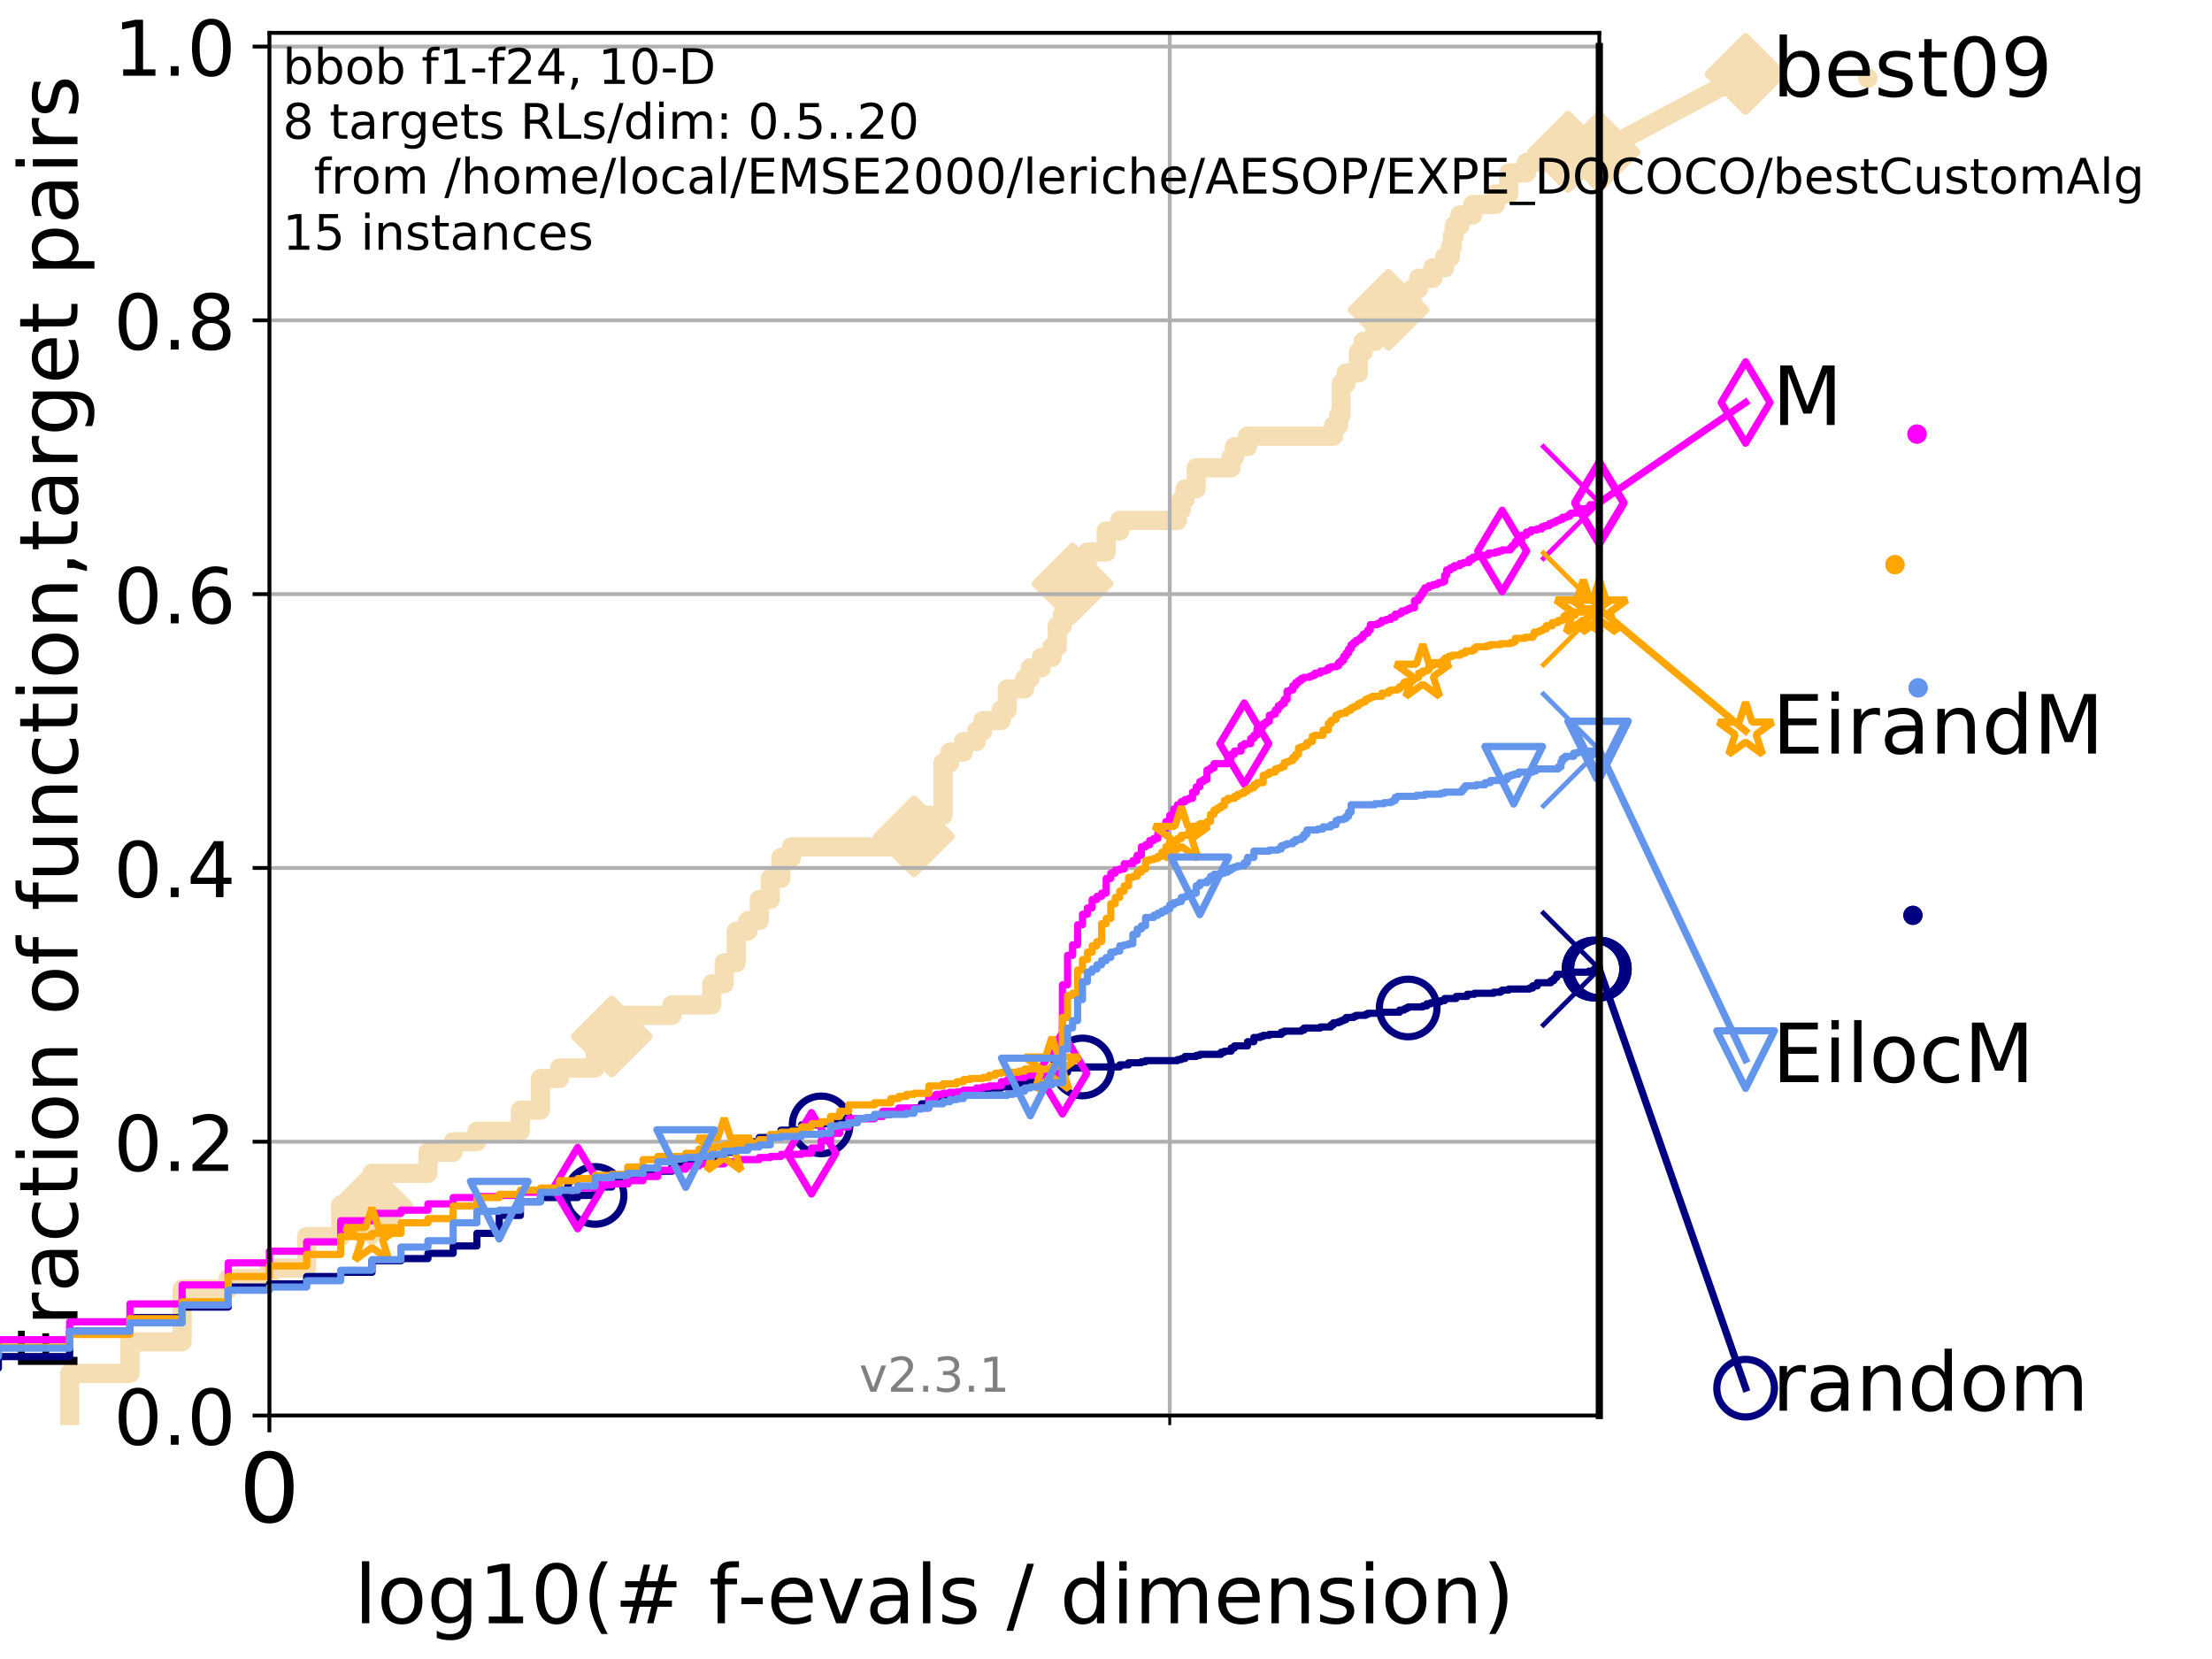<?xml version="1.0" encoding="utf-8" standalone="no"?>
<!DOCTYPE svg PUBLIC "-//W3C//DTD SVG 1.1//EN"
  "http://www.w3.org/Graphics/SVG/1.1/DTD/svg11.dtd">
<!-- Created with matplotlib (http://matplotlib.org/) -->
<svg height="345.6pt" version="1.1" viewBox="0 0 460.8 345.6" width="460.8pt" xmlns="http://www.w3.org/2000/svg" xmlns:xlink="http://www.w3.org/1999/xlink">
 <defs>
  <style type="text/css">
*{stroke-linecap:butt;stroke-linejoin:round;}
  </style>
 </defs>
 <g id="figure_1">
  <g id="patch_1">
   <path d="M 0 345.6 
L 460.8 345.6 
L 460.8 0 
L 0 0 
z
" style="fill:#ffffff;"/>
  </g>
  <g id="axes_1">
   <g id="patch_2">
    <path d="M 56.12 294.88 
L 333.168 294.88 
L 333.168 6.845 
L 56.12 6.845 
z
" style="fill:#ffffff;"/>
   </g>
   <g id="line2d_1">
    <path d="M 14.51 294.88 
L 14.51 286.105 
L 27.067 286.105 
L 27.067 279.524 
L 37.944 279.524 
L 37.944 268.555 
L 47.538 268.555 
L 47.538 266.362 
L 56.12 266.362 
L 56.12 264.168 
L 63.884 264.168 
L 63.884 257.587 
L 70.971 257.587 
L 70.971 251.006 
L 77.491 251.006 
L 77.491 244.425 
L 89.148 244.425 
L 89.148 240.037 
L 94.405 240.037 
L 94.405 237.843 
L 99.343 237.843 
L 99.343 235.65 
L 108.403 235.65 
L 108.403 231.262 
L 112.581 231.262 
L 112.581 224.681 
L 116.555 224.681 
L 116.555 222.487 
L 123.965 222.487 
L 123.965 215.906 
L 127.432 215.906 
L 127.432 211.519 
L 139.989 211.519 
L 139.989 209.325 
L 148.28 209.325 
L 148.28 204.938 
L 150.866 204.938 
L 150.866 200.55 
L 153.372 200.55 
L 153.372 193.969 
L 155.804 193.969 
L 155.804 191.775 
L 158.165 191.775 
L 158.165 187.388 
L 160.46 187.388 
L 160.46 183.001 
L 162.692 183.001 
L 162.692 178.613 
L 164.864 178.613 
L 164.864 176.419 
L 188.831 176.419 
L 188.831 174.226 
L 190.413 174.226 
L 190.413 169.838 
L 196.45 169.838 
L 196.45 158.87 
L 197.891 158.87 
L 197.891 156.676 
L 200.701 156.676 
L 200.701 154.482 
L 203.416 154.482 
L 203.416 152.289 
L 204.741 152.289 
L 204.741 150.095 
L 208.59 150.095 
L 208.59 147.901 
L 209.833 147.901 
L 209.833 143.514 
L 213.454 143.514 
L 213.454 141.32 
L 214.626 141.32 
L 214.626 139.126 
L 216.921 139.126 
L 216.921 136.933 
L 219.153 136.933 
L 219.153 134.739 
L 220.246 134.739 
L 220.246 130.351 
L 221.325 130.351 
L 221.325 128.158 
L 222.39 128.158 
L 222.39 121.577 
L 223.441 121.577 
L 223.441 119.383 
L 225.503 119.383 
L 225.503 117.189 
L 226.515 117.189 
L 226.515 114.995 
L 230.441 114.995 
L 230.441 110.608 
L 233.267 110.608 
L 233.267 108.414 
L 245.292 108.414 
L 245.292 106.221 
L 246.087 106.221 
L 246.087 104.027 
L 246.874 104.027 
L 246.874 101.833 
L 249.191 101.833 
L 249.191 97.446 
L 256.468 97.446 
L 256.468 95.252 
L 257.162 95.252 
L 257.162 93.058 
L 259.877 93.058 
L 259.877 90.865 
L 277.786 90.865 
L 277.786 88.671 
L 278.851 88.671 
L 278.851 86.477 
L 279.378 86.477 
L 279.378 79.896 
L 280.422 79.896 
L 280.422 77.702 
L 282.976 77.702 
L 282.976 73.315 
L 283.975 73.315 
L 283.975 71.121 
L 286.422 71.121 
L 286.422 68.927 
L 287.855 68.927 
L 287.855 64.54 
L 289.263 64.54 
L 289.263 62.346 
L 294.229 62.346 
L 294.229 60.153 
L 295.532 60.153 
L 295.532 57.959 
L 298.495 57.959 
L 298.495 55.765 
L 300.951 55.765 
L 300.951 53.571 
L 302.152 53.571 
L 302.152 51.378 
L 302.548 51.378 
L 302.548 49.184 
L 302.943 49.184 
L 302.943 46.99 
L 304.115 46.99 
L 304.115 44.796 
L 306.786 44.796 
L 306.786 42.603 
L 311.525 42.603 
L 311.525 40.409 
L 314.31 40.409 
L 314.31 36.022 
L 317.99 36.022 
L 317.99 33.828 
L 326.671 33.828 
L 326.671 31.634 
L 333.168 31.634 
L 333.168 31.634 
" style="fill:none;stroke:#f5deb3;stroke-linecap:square;stroke-width:4;"/>
   </g>
   <g id="line2d_2">
    <defs>
     <path d="M -0 7.778 
L 7.778 0 
L 0 -7.778 
L -7.778 -0 
z
" id="m0e5a3e611e" style="stroke:#f5deb3;stroke-linejoin:miter;stroke-width:1.5;"/>
    </defs>
    <g>
     <use style="fill:#f5deb3;stroke:#f5deb3;stroke-linejoin:miter;stroke-width:1.5;" x="77.491" xlink:href="#m0e5a3e611e" y="251.006"/>
     <use style="fill:#f5deb3;stroke:#f5deb3;stroke-linejoin:miter;stroke-width:1.5;" x="127.432" xlink:href="#m0e5a3e611e" y="215.906"/>
     <use style="fill:#f5deb3;stroke:#f5deb3;stroke-linejoin:miter;stroke-width:1.5;" x="190.413" xlink:href="#m0e5a3e611e" y="174.226"/>
     <use style="fill:#f5deb3;stroke:#f5deb3;stroke-linejoin:miter;stroke-width:1.5;" x="223.441" xlink:href="#m0e5a3e611e" y="121.577"/>
     <use style="fill:#f5deb3;stroke:#f5deb3;stroke-linejoin:miter;stroke-width:1.5;" x="289.263" xlink:href="#m0e5a3e611e" y="64.54"/>
     <use style="fill:#f5deb3;stroke:#f5deb3;stroke-linejoin:miter;stroke-width:1.5;" x="326.671" xlink:href="#m0e5a3e611e" y="31.634"/>
     <use style="fill:#f5deb3;stroke:#f5deb3;stroke-linejoin:miter;stroke-width:1.5;" x="326.671" xlink:href="#m0e5a3e611e" y="31.634"/>
     <use style="fill:#f5deb3;stroke:#f5deb3;stroke-linejoin:miter;stroke-width:1.5;" x="333.168" xlink:href="#m0e5a3e611e" y="31.634"/>
    </g>
   </g>
   <g id="line2d_3">
    <path style="fill:none;stroke:#f5deb3;stroke-linecap:square;stroke-width:4;"/>
    <g/>
   </g>
   <g id="line2d_4">
    <path d="M 333.168 31.634 
L 363.643 15.401 
" style="fill:none;stroke:#f5deb3;stroke-linecap:square;stroke-width:4;"/>
    <g>
     <use style="fill:#f5deb3;stroke:#f5deb3;stroke-linejoin:miter;stroke-width:1.5;" x="333.168" xlink:href="#m0e5a3e611e" y="31.634"/>
     <use style="fill:#f5deb3;stroke:#f5deb3;stroke-linejoin:miter;stroke-width:1.5;" x="363.643" xlink:href="#m0e5a3e611e" y="15.401"/>
    </g>
   </g>
   <g id="matplotlib.axis_1">
    <g id="xtick_1">
     <g id="line2d_5">
      <path clip-path="url(#p3109f76d29)" d="M 56.12 294.88 
L 56.12 6.845 
" style="fill:none;stroke:#b0b0b0;stroke-linecap:square;stroke-width:0.8;"/>
     </g>
     <g id="line2d_6">
      <defs>
       <path d="M 0 0 
L 0 3.5 
" id="mae4e251420" style="stroke:#000000;stroke-width:0.8;"/>
      </defs>
      <g>
       <use style="stroke:#000000;stroke-width:0.8;" x="56.12" xlink:href="#mae4e251420" y="294.88"/>
      </g>
     </g>
     <g id="text_1">
      <!-- 0 -->
      <defs>
       <path d="M 31.781 66.406 
Q 24.172 66.406 20.328 58.906 
Q 16.5 51.422 16.5 36.375 
Q 16.5 21.391 20.328 13.891 
Q 24.172 6.391 31.781 6.391 
Q 39.453 6.391 43.281 13.891 
Q 47.125 21.391 47.125 36.375 
Q 47.125 51.422 43.281 58.906 
Q 39.453 66.406 31.781 66.406 
z
M 31.781 74.219 
Q 44.047 74.219 50.516 64.516 
Q 56.984 54.828 56.984 36.375 
Q 56.984 17.969 50.516 8.266 
Q 44.047 -1.422 31.781 -1.422 
Q 19.531 -1.422 13.062 8.266 
Q 6.594 17.969 6.594 36.375 
Q 6.594 54.828 13.062 64.516 
Q 19.531 74.219 31.781 74.219 
z
" id="DejaVuSans-30"/>
      </defs>
      <g transform="translate(49.758 317.077)scale(0.2 -0.2)">
       <use xlink:href="#DejaVuSans-30"/>
      </g>
     </g>
    </g>
    <g id="xtick_2">
     <g id="line2d_7">
      <path clip-path="url(#p3109f76d29)" d="M 56.12 294.88 
L 56.12 6.845 
" style="fill:none;stroke:#b0b0b0;stroke-linecap:square;stroke-width:0.8;"/>
     </g>
     <g id="line2d_8">
      <defs>
       <path d="M 0 0 
L 0 2 
" id="m357c5ee6f1" style="stroke:#000000;stroke-width:0.6;"/>
      </defs>
      <g>
       <use style="stroke:#000000;stroke-width:0.6;" x="56.12" xlink:href="#m357c5ee6f1" y="294.88"/>
      </g>
     </g>
    </g>
    <g id="xtick_3">
     <g id="line2d_9">
      <path clip-path="url(#p3109f76d29)" d="M 243.679 294.88 
L 243.679 6.845 
" style="fill:none;stroke:#b0b0b0;stroke-linecap:square;stroke-width:0.8;"/>
     </g>
     <g id="line2d_10">
      <g>
       <use style="stroke:#000000;stroke-width:0.6;" x="243.679" xlink:href="#m357c5ee6f1" y="294.88"/>
      </g>
     </g>
    </g>
    <g id="text_2">
     <!-- log10(# f-evals / dimension) -->
     <defs>
      <path d="M 9.422 75.984 
L 18.406 75.984 
L 18.406 0 
L 9.422 0 
z
" id="DejaVuSans-6c"/>
      <path d="M 30.609 48.391 
Q 23.391 48.391 19.188 42.75 
Q 14.984 37.109 14.984 27.297 
Q 14.984 17.484 19.156 11.844 
Q 23.344 6.203 30.609 6.203 
Q 37.797 6.203 41.984 11.859 
Q 46.188 17.531 46.188 27.297 
Q 46.188 37.016 41.984 42.703 
Q 37.797 48.391 30.609 48.391 
z
M 30.609 56 
Q 42.328 56 49.016 48.375 
Q 55.719 40.766 55.719 27.297 
Q 55.719 13.875 49.016 6.219 
Q 42.328 -1.422 30.609 -1.422 
Q 18.844 -1.422 12.172 6.219 
Q 5.516 13.875 5.516 27.297 
Q 5.516 40.766 12.172 48.375 
Q 18.844 56 30.609 56 
z
" id="DejaVuSans-6f"/>
      <path d="M 45.406 27.984 
Q 45.406 37.75 41.375 43.109 
Q 37.359 48.484 30.078 48.484 
Q 22.859 48.484 18.828 43.109 
Q 14.797 37.75 14.797 27.984 
Q 14.797 18.266 18.828 12.891 
Q 22.859 7.516 30.078 7.516 
Q 37.359 7.516 41.375 12.891 
Q 45.406 18.266 45.406 27.984 
z
M 54.391 6.781 
Q 54.391 -7.172 48.188 -13.984 
Q 42 -20.797 29.203 -20.797 
Q 24.469 -20.797 20.266 -20.094 
Q 16.062 -19.391 12.109 -17.922 
L 12.109 -9.188 
Q 16.062 -11.328 19.922 -12.344 
Q 23.781 -13.375 27.781 -13.375 
Q 36.625 -13.375 41.016 -8.766 
Q 45.406 -4.156 45.406 5.172 
L 45.406 9.625 
Q 42.625 4.781 38.281 2.391 
Q 33.938 0 27.875 0 
Q 17.828 0 11.672 7.656 
Q 5.516 15.328 5.516 27.984 
Q 5.516 40.672 11.672 48.328 
Q 17.828 56 27.875 56 
Q 33.938 56 38.281 53.609 
Q 42.625 51.219 45.406 46.391 
L 45.406 54.688 
L 54.391 54.688 
z
" id="DejaVuSans-67"/>
      <path d="M 12.406 8.297 
L 28.516 8.297 
L 28.516 63.922 
L 10.984 60.406 
L 10.984 69.391 
L 28.422 72.906 
L 38.281 72.906 
L 38.281 8.297 
L 54.391 8.297 
L 54.391 0 
L 12.406 0 
z
" id="DejaVuSans-31"/>
      <path d="M 31 75.875 
Q 24.469 64.656 21.281 53.656 
Q 18.109 42.672 18.109 31.391 
Q 18.109 20.125 21.312 9.062 
Q 24.516 -2 31 -13.188 
L 23.188 -13.188 
Q 15.875 -1.703 12.234 9.375 
Q 8.594 20.453 8.594 31.391 
Q 8.594 42.281 12.203 53.312 
Q 15.828 64.359 23.188 75.875 
z
" id="DejaVuSans-28"/>
      <path d="M 51.125 44 
L 36.922 44 
L 32.812 27.688 
L 47.125 27.688 
z
M 43.797 71.781 
L 38.719 51.516 
L 52.984 51.516 
L 58.109 71.781 
L 65.922 71.781 
L 60.891 51.516 
L 76.125 51.516 
L 76.125 44 
L 58.984 44 
L 54.984 27.688 
L 70.516 27.688 
L 70.516 20.219 
L 53.078 20.219 
L 48 0 
L 40.188 0 
L 45.219 20.219 
L 30.906 20.219 
L 25.875 0 
L 18.016 0 
L 23.094 20.219 
L 7.719 20.219 
L 7.719 27.688 
L 24.906 27.688 
L 29 44 
L 13.281 44 
L 13.281 51.516 
L 30.906 51.516 
L 35.891 71.781 
z
" id="DejaVuSans-23"/>
      <path id="DejaVuSans-20"/>
      <path d="M 37.109 75.984 
L 37.109 68.5 
L 28.516 68.5 
Q 23.688 68.5 21.797 66.547 
Q 19.922 64.594 19.922 59.516 
L 19.922 54.688 
L 34.719 54.688 
L 34.719 47.703 
L 19.922 47.703 
L 19.922 0 
L 10.891 0 
L 10.891 47.703 
L 2.297 47.703 
L 2.297 54.688 
L 10.891 54.688 
L 10.891 58.5 
Q 10.891 67.625 15.141 71.797 
Q 19.391 75.984 28.609 75.984 
z
" id="DejaVuSans-66"/>
      <path d="M 4.891 31.391 
L 31.203 31.391 
L 31.203 23.391 
L 4.891 23.391 
z
" id="DejaVuSans-2d"/>
      <path d="M 56.203 29.594 
L 56.203 25.203 
L 14.891 25.203 
Q 15.484 15.922 20.484 11.062 
Q 25.484 6.203 34.422 6.203 
Q 39.594 6.203 44.453 7.469 
Q 49.312 8.734 54.109 11.281 
L 54.109 2.781 
Q 49.266 0.734 44.188 -0.344 
Q 39.109 -1.422 33.891 -1.422 
Q 20.797 -1.422 13.156 6.188 
Q 5.516 13.812 5.516 26.812 
Q 5.516 40.234 12.766 48.109 
Q 20.016 56 32.328 56 
Q 43.359 56 49.781 48.891 
Q 56.203 41.797 56.203 29.594 
z
M 47.219 32.234 
Q 47.125 39.594 43.094 43.984 
Q 39.062 48.391 32.422 48.391 
Q 24.906 48.391 20.391 44.141 
Q 15.875 39.891 15.188 32.172 
z
" id="DejaVuSans-65"/>
      <path d="M 2.984 54.688 
L 12.5 54.688 
L 29.594 8.797 
L 46.688 54.688 
L 56.203 54.688 
L 35.688 0 
L 23.484 0 
z
" id="DejaVuSans-76"/>
      <path d="M 34.281 27.484 
Q 23.391 27.484 19.188 25 
Q 14.984 22.516 14.984 16.5 
Q 14.984 11.719 18.141 8.906 
Q 21.297 6.109 26.703 6.109 
Q 34.188 6.109 38.703 11.406 
Q 43.219 16.703 43.219 25.484 
L 43.219 27.484 
z
M 52.203 31.203 
L 52.203 0 
L 43.219 0 
L 43.219 8.297 
Q 40.141 3.328 35.547 0.953 
Q 30.953 -1.422 24.312 -1.422 
Q 15.922 -1.422 10.953 3.297 
Q 6 8.016 6 15.922 
Q 6 25.141 12.172 29.828 
Q 18.359 34.516 30.609 34.516 
L 43.219 34.516 
L 43.219 35.406 
Q 43.219 41.609 39.141 45 
Q 35.062 48.391 27.688 48.391 
Q 23 48.391 18.547 47.266 
Q 14.109 46.141 10.016 43.891 
L 10.016 52.203 
Q 14.938 54.109 19.578 55.047 
Q 24.219 56 28.609 56 
Q 40.484 56 46.344 49.844 
Q 52.203 43.703 52.203 31.203 
z
" id="DejaVuSans-61"/>
      <path d="M 44.281 53.078 
L 44.281 44.578 
Q 40.484 46.531 36.375 47.5 
Q 32.281 48.484 27.875 48.484 
Q 21.188 48.484 17.844 46.438 
Q 14.5 44.391 14.5 40.281 
Q 14.5 37.156 16.891 35.375 
Q 19.281 33.594 26.516 31.984 
L 29.594 31.297 
Q 39.156 29.25 43.188 25.516 
Q 47.219 21.781 47.219 15.094 
Q 47.219 7.469 41.188 3.016 
Q 35.156 -1.422 24.609 -1.422 
Q 20.219 -1.422 15.453 -0.562 
Q 10.688 0.297 5.422 2 
L 5.422 11.281 
Q 10.406 8.688 15.234 7.391 
Q 20.062 6.109 24.812 6.109 
Q 31.156 6.109 34.562 8.281 
Q 37.984 10.453 37.984 14.406 
Q 37.984 18.062 35.516 20.016 
Q 33.062 21.969 24.703 23.781 
L 21.578 24.516 
Q 13.234 26.266 9.516 29.906 
Q 5.812 33.547 5.812 39.891 
Q 5.812 47.609 11.281 51.797 
Q 16.75 56 26.812 56 
Q 31.781 56 36.172 55.266 
Q 40.578 54.547 44.281 53.078 
z
" id="DejaVuSans-73"/>
      <path d="M 25.391 72.906 
L 33.688 72.906 
L 8.297 -9.281 
L 0 -9.281 
z
" id="DejaVuSans-2f"/>
      <path d="M 45.406 46.391 
L 45.406 75.984 
L 54.391 75.984 
L 54.391 0 
L 45.406 0 
L 45.406 8.203 
Q 42.578 3.328 38.25 0.953 
Q 33.938 -1.422 27.875 -1.422 
Q 17.969 -1.422 11.734 6.484 
Q 5.516 14.406 5.516 27.297 
Q 5.516 40.188 11.734 48.094 
Q 17.969 56 27.875 56 
Q 33.938 56 38.25 53.625 
Q 42.578 51.266 45.406 46.391 
z
M 14.797 27.297 
Q 14.797 17.391 18.875 11.75 
Q 22.953 6.109 30.078 6.109 
Q 37.203 6.109 41.297 11.75 
Q 45.406 17.391 45.406 27.297 
Q 45.406 37.203 41.297 42.844 
Q 37.203 48.484 30.078 48.484 
Q 22.953 48.484 18.875 42.844 
Q 14.797 37.203 14.797 27.297 
z
" id="DejaVuSans-64"/>
      <path d="M 9.422 54.688 
L 18.406 54.688 
L 18.406 0 
L 9.422 0 
z
M 9.422 75.984 
L 18.406 75.984 
L 18.406 64.594 
L 9.422 64.594 
z
" id="DejaVuSans-69"/>
      <path d="M 52 44.188 
Q 55.375 50.25 60.062 53.125 
Q 64.75 56 71.094 56 
Q 79.641 56 84.281 50.016 
Q 88.922 44.047 88.922 33.016 
L 88.922 0 
L 79.891 0 
L 79.891 32.719 
Q 79.891 40.578 77.094 44.375 
Q 74.312 48.188 68.609 48.188 
Q 61.625 48.188 57.562 43.547 
Q 53.516 38.922 53.516 30.906 
L 53.516 0 
L 44.484 0 
L 44.484 32.719 
Q 44.484 40.625 41.703 44.406 
Q 38.922 48.188 33.109 48.188 
Q 26.219 48.188 22.156 43.531 
Q 18.109 38.875 18.109 30.906 
L 18.109 0 
L 9.078 0 
L 9.078 54.688 
L 18.109 54.688 
L 18.109 46.188 
Q 21.188 51.219 25.484 53.609 
Q 29.781 56 35.688 56 
Q 41.656 56 45.828 52.969 
Q 50 49.953 52 44.188 
z
" id="DejaVuSans-6d"/>
      <path d="M 54.891 33.016 
L 54.891 0 
L 45.906 0 
L 45.906 32.719 
Q 45.906 40.484 42.875 44.328 
Q 39.844 48.188 33.797 48.188 
Q 26.516 48.188 22.312 43.547 
Q 18.109 38.922 18.109 30.906 
L 18.109 0 
L 9.078 0 
L 9.078 54.688 
L 18.109 54.688 
L 18.109 46.188 
Q 21.344 51.125 25.703 53.562 
Q 30.078 56 35.797 56 
Q 45.219 56 50.047 50.172 
Q 54.891 44.344 54.891 33.016 
z
" id="DejaVuSans-6e"/>
      <path d="M 8.016 75.875 
L 15.828 75.875 
Q 23.141 64.359 26.781 53.312 
Q 30.422 42.281 30.422 31.391 
Q 30.422 20.453 26.781 9.375 
Q 23.141 -1.703 15.828 -13.188 
L 8.016 -13.188 
Q 14.5 -2 17.703 9.062 
Q 20.906 20.125 20.906 31.391 
Q 20.906 42.672 17.703 53.656 
Q 14.5 64.656 8.016 75.875 
z
" id="DejaVuSans-29"/>
     </defs>
     <g transform="translate(73.803 338.154)scale(0.17 -0.17)">
      <use xlink:href="#DejaVuSans-6c"/>
      <use x="27.783" xlink:href="#DejaVuSans-6f"/>
      <use x="88.965" xlink:href="#DejaVuSans-67"/>
      <use x="152.441" xlink:href="#DejaVuSans-31"/>
      <use x="216.064" xlink:href="#DejaVuSans-30"/>
      <use x="279.688" xlink:href="#DejaVuSans-28"/>
      <use x="318.701" xlink:href="#DejaVuSans-23"/>
      <use x="402.49" xlink:href="#DejaVuSans-20"/>
      <use x="434.277" xlink:href="#DejaVuSans-66"/>
      <use x="469.404" xlink:href="#DejaVuSans-2d"/>
      <use x="505.488" xlink:href="#DejaVuSans-65"/>
      <use x="567.012" xlink:href="#DejaVuSans-76"/>
      <use x="626.191" xlink:href="#DejaVuSans-61"/>
      <use x="687.471" xlink:href="#DejaVuSans-6c"/>
      <use x="715.254" xlink:href="#DejaVuSans-73"/>
      <use x="767.354" xlink:href="#DejaVuSans-20"/>
      <use x="799.141" xlink:href="#DejaVuSans-2f"/>
      <use x="832.832" xlink:href="#DejaVuSans-20"/>
      <use x="864.619" xlink:href="#DejaVuSans-64"/>
      <use x="928.096" xlink:href="#DejaVuSans-69"/>
      <use x="955.879" xlink:href="#DejaVuSans-6d"/>
      <use x="1053.291" xlink:href="#DejaVuSans-65"/>
      <use x="1114.814" xlink:href="#DejaVuSans-6e"/>
      <use x="1178.193" xlink:href="#DejaVuSans-73"/>
      <use x="1230.293" xlink:href="#DejaVuSans-69"/>
      <use x="1258.076" xlink:href="#DejaVuSans-6f"/>
      <use x="1319.258" xlink:href="#DejaVuSans-6e"/>
      <use x="1382.637" xlink:href="#DejaVuSans-29"/>
     </g>
    </g>
   </g>
   <g id="matplotlib.axis_2">
    <g id="ytick_1">
     <g id="line2d_11">
      <path clip-path="url(#p3109f76d29)" d="M 56.12 294.88 
L 333.168 294.88 
" style="fill:none;stroke:#b0b0b0;stroke-linecap:square;stroke-width:0.8;"/>
     </g>
     <g id="line2d_12">
      <defs>
       <path d="M 0 0 
L -3.5 0 
" id="m82f79142f4" style="stroke:#000000;stroke-width:0.8;"/>
      </defs>
      <g>
       <use style="stroke:#000000;stroke-width:0.8;" x="56.12" xlink:href="#m82f79142f4" y="294.88"/>
      </g>
     </g>
     <g id="text_3">
      <!-- 0.0 -->
      <defs>
       <path d="M 10.688 12.406 
L 21 12.406 
L 21 0 
L 10.688 0 
z
" id="DejaVuSans-2e"/>
      </defs>
      <g transform="translate(23.675 300.959)scale(0.16 -0.16)">
       <use xlink:href="#DejaVuSans-30"/>
       <use x="63.623" xlink:href="#DejaVuSans-2e"/>
       <use x="95.41" xlink:href="#DejaVuSans-30"/>
      </g>
     </g>
    </g>
    <g id="ytick_2">
     <g id="line2d_13">
      <path clip-path="url(#p3109f76d29)" d="M 56.12 237.843 
L 333.168 237.843 
" style="fill:none;stroke:#b0b0b0;stroke-linecap:square;stroke-width:0.8;"/>
     </g>
     <g id="line2d_14">
      <g>
       <use style="stroke:#000000;stroke-width:0.8;" x="56.12" xlink:href="#m82f79142f4" y="237.843"/>
      </g>
     </g>
     <g id="text_4">
      <!-- 0.2 -->
      <defs>
       <path d="M 19.188 8.297 
L 53.609 8.297 
L 53.609 0 
L 7.328 0 
L 7.328 8.297 
Q 12.938 14.109 22.625 23.891 
Q 32.328 33.688 34.812 36.531 
Q 39.547 41.844 41.422 45.531 
Q 43.312 49.219 43.312 52.781 
Q 43.312 58.594 39.234 62.25 
Q 35.156 65.922 28.609 65.922 
Q 23.969 65.922 18.812 64.312 
Q 13.672 62.703 7.812 59.422 
L 7.812 69.391 
Q 13.766 71.781 18.938 73 
Q 24.125 74.219 28.422 74.219 
Q 39.75 74.219 46.484 68.547 
Q 53.219 62.891 53.219 53.422 
Q 53.219 48.922 51.531 44.891 
Q 49.859 40.875 45.406 35.406 
Q 44.188 33.984 37.641 27.219 
Q 31.109 20.453 19.188 8.297 
z
" id="DejaVuSans-32"/>
      </defs>
      <g transform="translate(23.675 243.922)scale(0.16 -0.16)">
       <use xlink:href="#DejaVuSans-30"/>
       <use x="63.623" xlink:href="#DejaVuSans-2e"/>
       <use x="95.41" xlink:href="#DejaVuSans-32"/>
      </g>
     </g>
    </g>
    <g id="ytick_3">
     <g id="line2d_15">
      <path clip-path="url(#p3109f76d29)" d="M 56.12 180.807 
L 333.168 180.807 
" style="fill:none;stroke:#b0b0b0;stroke-linecap:square;stroke-width:0.8;"/>
     </g>
     <g id="line2d_16">
      <g>
       <use style="stroke:#000000;stroke-width:0.8;" x="56.12" xlink:href="#m82f79142f4" y="180.807"/>
      </g>
     </g>
     <g id="text_5">
      <!-- 0.4 -->
      <defs>
       <path d="M 37.797 64.312 
L 12.891 25.391 
L 37.797 25.391 
z
M 35.203 72.906 
L 47.609 72.906 
L 47.609 25.391 
L 58.016 25.391 
L 58.016 17.188 
L 47.609 17.188 
L 47.609 0 
L 37.797 0 
L 37.797 17.188 
L 4.891 17.188 
L 4.891 26.703 
z
" id="DejaVuSans-34"/>
      </defs>
      <g transform="translate(23.675 186.886)scale(0.16 -0.16)">
       <use xlink:href="#DejaVuSans-30"/>
       <use x="63.623" xlink:href="#DejaVuSans-2e"/>
       <use x="95.41" xlink:href="#DejaVuSans-34"/>
      </g>
     </g>
    </g>
    <g id="ytick_4">
     <g id="line2d_17">
      <path clip-path="url(#p3109f76d29)" d="M 56.12 123.77 
L 333.168 123.77 
" style="fill:none;stroke:#b0b0b0;stroke-linecap:square;stroke-width:0.8;"/>
     </g>
     <g id="line2d_18">
      <g>
       <use style="stroke:#000000;stroke-width:0.8;" x="56.12" xlink:href="#m82f79142f4" y="123.77"/>
      </g>
     </g>
     <g id="text_6">
      <!-- 0.6 -->
      <defs>
       <path d="M 33.016 40.375 
Q 26.375 40.375 22.484 35.828 
Q 18.609 31.297 18.609 23.391 
Q 18.609 15.531 22.484 10.953 
Q 26.375 6.391 33.016 6.391 
Q 39.656 6.391 43.531 10.953 
Q 47.406 15.531 47.406 23.391 
Q 47.406 31.297 43.531 35.828 
Q 39.656 40.375 33.016 40.375 
z
M 52.594 71.297 
L 52.594 62.312 
Q 48.875 64.062 45.094 64.984 
Q 41.312 65.922 37.594 65.922 
Q 27.828 65.922 22.672 59.328 
Q 17.531 52.734 16.797 39.406 
Q 19.672 43.656 24.016 45.922 
Q 28.375 48.188 33.594 48.188 
Q 44.578 48.188 50.953 41.516 
Q 57.328 34.859 57.328 23.391 
Q 57.328 12.156 50.688 5.359 
Q 44.047 -1.422 33.016 -1.422 
Q 20.359 -1.422 13.672 8.266 
Q 6.984 17.969 6.984 36.375 
Q 6.984 53.656 15.188 63.938 
Q 23.391 74.219 37.203 74.219 
Q 40.922 74.219 44.703 73.484 
Q 48.484 72.75 52.594 71.297 
z
" id="DejaVuSans-36"/>
      </defs>
      <g transform="translate(23.675 129.849)scale(0.16 -0.16)">
       <use xlink:href="#DejaVuSans-30"/>
       <use x="63.623" xlink:href="#DejaVuSans-2e"/>
       <use x="95.41" xlink:href="#DejaVuSans-36"/>
      </g>
     </g>
    </g>
    <g id="ytick_5">
     <g id="line2d_19">
      <path clip-path="url(#p3109f76d29)" d="M 56.12 66.734 
L 333.168 66.734 
" style="fill:none;stroke:#b0b0b0;stroke-linecap:square;stroke-width:0.8;"/>
     </g>
     <g id="line2d_20">
      <g>
       <use style="stroke:#000000;stroke-width:0.8;" x="56.12" xlink:href="#m82f79142f4" y="66.734"/>
      </g>
     </g>
     <g id="text_7">
      <!-- 0.8 -->
      <defs>
       <path d="M 31.781 34.625 
Q 24.75 34.625 20.719 30.859 
Q 16.703 27.094 16.703 20.516 
Q 16.703 13.922 20.719 10.156 
Q 24.75 6.391 31.781 6.391 
Q 38.812 6.391 42.859 10.172 
Q 46.922 13.969 46.922 20.516 
Q 46.922 27.094 42.891 30.859 
Q 38.875 34.625 31.781 34.625 
z
M 21.922 38.812 
Q 15.578 40.375 12.031 44.719 
Q 8.5 49.078 8.5 55.328 
Q 8.5 64.062 14.719 69.141 
Q 20.953 74.219 31.781 74.219 
Q 42.672 74.219 48.875 69.141 
Q 55.078 64.062 55.078 55.328 
Q 55.078 49.078 51.531 44.719 
Q 48 40.375 41.703 38.812 
Q 48.828 37.156 52.797 32.312 
Q 56.781 27.484 56.781 20.516 
Q 56.781 9.906 50.312 4.234 
Q 43.844 -1.422 31.781 -1.422 
Q 19.734 -1.422 13.25 4.234 
Q 6.781 9.906 6.781 20.516 
Q 6.781 27.484 10.781 32.312 
Q 14.797 37.156 21.922 38.812 
z
M 18.312 54.391 
Q 18.312 48.734 21.844 45.562 
Q 25.391 42.391 31.781 42.391 
Q 38.141 42.391 41.719 45.562 
Q 45.312 48.734 45.312 54.391 
Q 45.312 60.062 41.719 63.234 
Q 38.141 66.406 31.781 66.406 
Q 25.391 66.406 21.844 63.234 
Q 18.312 60.062 18.312 54.391 
z
" id="DejaVuSans-38"/>
      </defs>
      <g transform="translate(23.675 72.812)scale(0.16 -0.16)">
       <use xlink:href="#DejaVuSans-30"/>
       <use x="63.623" xlink:href="#DejaVuSans-2e"/>
       <use x="95.41" xlink:href="#DejaVuSans-38"/>
      </g>
     </g>
    </g>
    <g id="ytick_6">
     <g id="line2d_21">
      <path clip-path="url(#p3109f76d29)" d="M 56.12 9.697 
L 333.168 9.697 
" style="fill:none;stroke:#b0b0b0;stroke-linecap:square;stroke-width:0.8;"/>
     </g>
     <g id="line2d_22">
      <g>
       <use style="stroke:#000000;stroke-width:0.8;" x="56.12" xlink:href="#m82f79142f4" y="9.697"/>
      </g>
     </g>
     <g id="text_8">
      <!-- 1.0 -->
      <g transform="translate(23.675 15.776)scale(0.16 -0.16)">
       <use xlink:href="#DejaVuSans-31"/>
       <use x="63.623" xlink:href="#DejaVuSans-2e"/>
       <use x="95.41" xlink:href="#DejaVuSans-30"/>
      </g>
     </g>
    </g>
    <g id="text_9">
     <!-- Fraction of function,target pairs -->
     <defs>
      <path d="M 9.812 72.906 
L 51.703 72.906 
L 51.703 64.594 
L 19.672 64.594 
L 19.672 43.109 
L 48.578 43.109 
L 48.578 34.812 
L 19.672 34.812 
L 19.672 0 
L 9.812 0 
z
" id="DejaVuSans-46"/>
      <path d="M 41.109 46.297 
Q 39.594 47.172 37.812 47.578 
Q 36.031 48 33.891 48 
Q 26.266 48 22.188 43.047 
Q 18.109 38.094 18.109 28.812 
L 18.109 0 
L 9.078 0 
L 9.078 54.688 
L 18.109 54.688 
L 18.109 46.188 
Q 20.953 51.172 25.484 53.578 
Q 30.031 56 36.531 56 
Q 37.453 56 38.578 55.875 
Q 39.703 55.766 41.062 55.516 
z
" id="DejaVuSans-72"/>
      <path d="M 48.781 52.594 
L 48.781 44.188 
Q 44.969 46.297 41.141 47.344 
Q 37.312 48.391 33.406 48.391 
Q 24.656 48.391 19.812 42.844 
Q 14.984 37.312 14.984 27.297 
Q 14.984 17.281 19.812 11.734 
Q 24.656 6.203 33.406 6.203 
Q 37.312 6.203 41.141 7.25 
Q 44.969 8.297 48.781 10.406 
L 48.781 2.094 
Q 45.016 0.344 40.984 -0.531 
Q 36.969 -1.422 32.422 -1.422 
Q 20.062 -1.422 12.781 6.344 
Q 5.516 14.109 5.516 27.297 
Q 5.516 40.672 12.859 48.328 
Q 20.219 56 33.016 56 
Q 37.156 56 41.109 55.141 
Q 45.062 54.297 48.781 52.594 
z
" id="DejaVuSans-63"/>
      <path d="M 18.312 70.219 
L 18.312 54.688 
L 36.812 54.688 
L 36.812 47.703 
L 18.312 47.703 
L 18.312 18.016 
Q 18.312 11.328 20.141 9.422 
Q 21.969 7.516 27.594 7.516 
L 36.812 7.516 
L 36.812 0 
L 27.594 0 
Q 17.188 0 13.234 3.875 
Q 9.281 7.766 9.281 18.016 
L 9.281 47.703 
L 2.688 47.703 
L 2.688 54.688 
L 9.281 54.688 
L 9.281 70.219 
z
" id="DejaVuSans-74"/>
      <path d="M 8.5 21.578 
L 8.5 54.688 
L 17.484 54.688 
L 17.484 21.922 
Q 17.484 14.156 20.5 10.266 
Q 23.531 6.391 29.594 6.391 
Q 36.859 6.391 41.078 11.031 
Q 45.312 15.672 45.312 23.688 
L 45.312 54.688 
L 54.297 54.688 
L 54.297 0 
L 45.312 0 
L 45.312 8.406 
Q 42.047 3.422 37.719 1 
Q 33.406 -1.422 27.688 -1.422 
Q 18.266 -1.422 13.375 4.438 
Q 8.5 10.297 8.5 21.578 
z
M 31.109 56 
z
" id="DejaVuSans-75"/>
      <path d="M 11.719 12.406 
L 22.016 12.406 
L 22.016 4 
L 14.016 -11.625 
L 7.719 -11.625 
L 11.719 4 
z
" id="DejaVuSans-2c"/>
      <path d="M 18.109 8.203 
L 18.109 -20.797 
L 9.078 -20.797 
L 9.078 54.688 
L 18.109 54.688 
L 18.109 46.391 
Q 20.953 51.266 25.266 53.625 
Q 29.594 56 35.594 56 
Q 45.562 56 51.781 48.094 
Q 58.016 40.188 58.016 27.297 
Q 58.016 14.406 51.781 6.484 
Q 45.562 -1.422 35.594 -1.422 
Q 29.594 -1.422 25.266 0.953 
Q 20.953 3.328 18.109 8.203 
z
M 48.688 27.297 
Q 48.688 37.203 44.609 42.844 
Q 40.531 48.484 33.406 48.484 
Q 26.266 48.484 22.188 42.844 
Q 18.109 37.203 18.109 27.297 
Q 18.109 17.391 22.188 11.75 
Q 26.266 6.109 33.406 6.109 
Q 40.531 6.109 44.609 11.75 
Q 48.688 17.391 48.688 27.297 
z
" id="DejaVuSans-70"/>
     </defs>
     <g transform="translate(16.14 286.002)rotate(-90)scale(0.17 -0.17)">
      <use xlink:href="#DejaVuSans-46"/>
      <use x="57.41" xlink:href="#DejaVuSans-72"/>
      <use x="98.523" xlink:href="#DejaVuSans-61"/>
      <use x="159.803" xlink:href="#DejaVuSans-63"/>
      <use x="214.783" xlink:href="#DejaVuSans-74"/>
      <use x="253.992" xlink:href="#DejaVuSans-69"/>
      <use x="281.775" xlink:href="#DejaVuSans-6f"/>
      <use x="342.957" xlink:href="#DejaVuSans-6e"/>
      <use x="406.336" xlink:href="#DejaVuSans-20"/>
      <use x="438.123" xlink:href="#DejaVuSans-6f"/>
      <use x="499.305" xlink:href="#DejaVuSans-66"/>
      <use x="534.51" xlink:href="#DejaVuSans-20"/>
      <use x="566.297" xlink:href="#DejaVuSans-66"/>
      <use x="601.502" xlink:href="#DejaVuSans-75"/>
      <use x="664.881" xlink:href="#DejaVuSans-6e"/>
      <use x="728.26" xlink:href="#DejaVuSans-63"/>
      <use x="783.24" xlink:href="#DejaVuSans-74"/>
      <use x="822.449" xlink:href="#DejaVuSans-69"/>
      <use x="850.232" xlink:href="#DejaVuSans-6f"/>
      <use x="911.414" xlink:href="#DejaVuSans-6e"/>
      <use x="974.793" xlink:href="#DejaVuSans-2c"/>
      <use x="1006.58" xlink:href="#DejaVuSans-74"/>
      <use x="1045.789" xlink:href="#DejaVuSans-61"/>
      <use x="1107.068" xlink:href="#DejaVuSans-72"/>
      <use x="1148.166" xlink:href="#DejaVuSans-67"/>
      <use x="1211.643" xlink:href="#DejaVuSans-65"/>
      <use x="1273.166" xlink:href="#DejaVuSans-74"/>
      <use x="1312.375" xlink:href="#DejaVuSans-20"/>
      <use x="1344.162" xlink:href="#DejaVuSans-70"/>
      <use x="1407.639" xlink:href="#DejaVuSans-61"/>
      <use x="1468.918" xlink:href="#DejaVuSans-69"/>
      <use x="1496.701" xlink:href="#DejaVuSans-72"/>
      <use x="1537.814" xlink:href="#DejaVuSans-73"/>
     </g>
    </g>
   </g>
   <g id="line2d_23">
    <defs>
     <path d="M 0 1.5 
C 0.398 1.5 0.779 1.342 1.061 1.061 
C 1.342 0.779 1.5 0.398 1.5 0 
C 1.5 -0.398 1.342 -0.779 1.061 -1.061 
C 0.779 -1.342 0.398 -1.5 0 -1.5 
C -0.398 -1.5 -0.779 -1.342 -1.061 -1.061 
C -1.342 -0.779 -1.5 -0.398 -1.5 0 
C -1.5 0.398 -1.342 0.779 -1.061 1.061 
C -0.779 1.342 -0.398 1.5 0 1.5 
z
" id="m33f9702c85" style="stroke:#f5deb3;"/>
    </defs>
    <g>
     <use style="fill:#f5deb3;stroke:#f5deb3;" x="389.084" xlink:href="#m33f9702c85" y="16.278"/>
     <use style="fill:#f5deb3;stroke:#f5deb3;" x="389.084" xlink:href="#m33f9702c85" y="16.278"/>
    </g>
   </g>
   <g id="line2d_24">
    <defs>
     <path d="M 0 1.5 
C 0.398 1.5 0.779 1.342 1.061 1.061 
C 1.342 0.779 1.5 0.398 1.5 0 
C 1.5 -0.398 1.342 -0.779 1.061 -1.061 
C 0.779 -1.342 0.398 -1.5 0 -1.5 
C -0.398 -1.5 -0.779 -1.342 -1.061 -1.061 
C -1.342 -0.779 -1.5 -0.398 -1.5 0 
C -1.5 0.398 -1.342 0.779 -1.061 1.061 
C -0.779 1.342 -0.398 1.5 0 1.5 
z
" id="m4c98e464e8" style="stroke:#000080;"/>
    </defs>
    <g>
     <use style="fill:#000080;stroke:#000080;" x="398.496" xlink:href="#m4c98e464e8" y="190.679"/>
     <use style="fill:#000080;stroke:#000080;" x="398.496" xlink:href="#m4c98e464e8" y="190.679"/>
    </g>
   </g>
   <g id="line2d_25">
    <path d="M -1 285.008 
L -0.341 285.008 
L -0.341 282.595 
L 14.51 282.595 
L 14.51 277.33 
L 27.067 277.33 
L 27.067 274.478 
L 37.944 274.478 
L 37.944 272.285 
L 47.538 272.285 
L 47.538 268.117 
L 56.12 268.117 
L 56.12 267.459 
L 63.884 267.459 
L 63.884 265.923 
L 70.971 265.923 
L 70.971 265.045 
L 77.491 265.045 
L 77.491 262.632 
L 83.528 262.632 
L 83.528 262.194 
L 89.148 262.194 
L 89.148 261.097 
L 94.405 261.097 
L 94.405 259.561 
L 99.343 259.561 
L 99.343 256.929 
L 103.999 256.929 
L 103.999 253.199 
L 108.403 253.199 
L 108.403 250.348 
L 112.581 250.348 
L 112.581 249.47 
L 120.345 249.47 
L 120.345 249.031 
L 123.965 249.031 
L 123.965 247.276 
L 127.432 247.276 
L 127.432 246.618 
L 130.757 246.618 
L 130.757 245.083 
L 133.952 245.083 
L 133.952 244.425 
L 137.026 244.425 
L 137.026 243.986 
L 139.989 243.986 
L 139.989 242.889 
L 142.847 242.889 
L 142.847 242.45 
L 145.609 242.45 
L 145.609 241.573 
L 148.28 241.573 
L 148.28 241.134 
L 150.866 241.134 
L 150.866 240.037 
L 153.372 240.037 
L 153.372 238.721 
L 155.804 238.721 
L 155.804 237.843 
L 158.165 237.843 
L 158.165 236.966 
L 160.46 236.966 
L 160.46 236.527 
L 162.692 236.527 
L 162.692 235.43 
L 166.98 235.43 
L 166.98 234.333 
L 171.053 234.333 
L 171.053 234.114 
L 173.016 234.114 
L 173.016 233.237 
L 178.636 233.237 
L 178.636 233.017 
L 182.178 233.017 
L 182.178 232.359 
L 183.893 232.359 
L 183.893 232.14 
L 185.573 232.14 
L 185.573 231.701 
L 187.218 231.701 
L 187.218 231.482 
L 188.831 231.482 
L 188.831 231.262 
L 190.413 231.262 
L 190.413 230.824 
L 191.965 230.824 
L 191.965 229.946 
L 193.487 229.946 
L 193.487 229.069 
L 194.982 229.069 
L 194.982 228.41 
L 197.891 228.41 
L 197.891 227.752 
L 199.308 227.752 
L 199.308 227.533 
L 203.416 227.533 
L 203.416 226.875 
L 206.044 226.875 
L 206.044 226.655 
L 208.59 226.655 
L 208.59 226.436 
L 211.058 226.436 
L 211.058 225.778 
L 212.265 225.778 
L 212.265 225.559 
L 213.454 225.559 
L 213.454 225.339 
L 215.782 225.339 
L 215.782 225.12 
L 216.921 225.12 
L 216.921 224.462 
L 218.044 224.462 
L 218.044 224.023 
L 219.153 224.023 
L 219.153 223.584 
L 221.325 223.584 
L 221.325 223.365 
L 222.39 223.365 
L 222.39 222.487 
L 225.503 222.487 
L 225.503 222.268 
L 233.267 222.268 
L 233.267 221.829 
L 235.097 221.829 
L 235.097 221.391 
L 237.768 221.391 
L 237.768 221.171 
L 238.639 221.171 
L 238.639 220.952 
L 245.292 220.952 
L 245.292 220.732 
L 246.087 220.732 
L 246.087 220.513 
L 246.874 220.513 
L 246.874 220.074 
L 249.191 220.074 
L 249.191 219.855 
L 249.948 219.855 
L 249.948 219.636 
L 254.352 219.636 
L 254.352 219.197 
L 255.064 219.197 
L 255.064 218.977 
L 256.468 218.977 
L 256.468 218.319 
L 257.162 218.319 
L 257.162 217.881 
L 259.877 217.881 
L 259.877 217.003 
L 261.202 217.003 
L 261.202 216.126 
L 262.505 216.126 
L 262.505 215.906 
L 263.149 215.906 
L 263.149 215.687 
L 264.422 215.687 
L 264.422 215.468 
L 266.909 215.468 
L 266.909 215.029 
L 267.519 215.029 
L 267.519 214.809 
L 271.087 214.809 
L 271.087 214.59 
L 271.667 214.59 
L 271.667 214.151 
L 275.061 214.151 
L 275.061 213.932 
L 277.248 213.932 
L 277.248 213.493 
L 277.786 213.493 
L 277.786 213.054 
L 278.851 213.054 
L 278.851 212.835 
L 279.378 212.835 
L 279.378 212.616 
L 279.902 212.616 
L 279.902 212.396 
L 280.422 212.396 
L 280.422 211.958 
L 281.964 211.958 
L 281.964 211.738 
L 282.472 211.738 
L 282.472 211.519 
L 284.471 211.519 
L 284.471 211.299 
L 284.963 211.299 
L 284.963 211.08 
L 287.38 211.08 
L 287.38 210.861 
L 291.558 210.861 
L 291.558 210.422 
L 292.458 210.422 
L 292.458 210.203 
L 292.905 210.203 
L 292.905 209.983 
L 293.348 209.983 
L 293.348 209.764 
L 296.39 209.764 
L 296.39 209.544 
L 297.238 209.544 
L 297.238 209.106 
L 298.078 209.106 
L 298.078 208.886 
L 299.732 208.886 
L 299.732 208.667 
L 300.14 208.667 
L 300.14 208.448 
L 300.951 208.448 
L 300.951 208.009 
L 303.335 208.009 
L 303.335 207.57 
L 305.652 207.57 
L 305.652 207.131 
L 307.16 207.131 
L 307.16 206.912 
L 311.17 206.912 
L 311.17 206.693 
L 312.58 206.693 
L 312.58 206.473 
L 312.929 206.473 
L 312.929 206.254 
L 314.31 206.254 
L 314.31 206.035 
L 318.642 206.035 
L 318.642 205.815 
L 319.288 205.815 
L 319.288 205.376 
L 320.249 205.376 
L 320.249 204.718 
L 323.063 204.718 
L 323.063 204.28 
L 323.676 204.28 
L 323.676 203.841 
L 323.98 203.841 
L 323.98 203.621 
L 324.284 203.621 
L 324.284 202.963 
L 326.671 202.963 
L 326.671 202.525 
L 330.966 202.525 
L 330.966 202.305 
L 332.075 202.305 
L 332.075 201.866 
L 333.168 201.866 
L 333.168 201.866 
" style="fill:none;stroke:#000080;stroke-linecap:square;stroke-width:1.5;"/>
   </g>
   <g id="line2d_26">
    <defs>
     <path d="M 0 6 
C 1.591 6 3.117 5.368 4.243 4.243 
C 5.368 3.117 6 1.591 6 0 
C 6 -1.591 5.368 -3.117 4.243 -4.243 
C 3.117 -5.368 1.591 -6 0 -6 
C -1.591 -6 -3.117 -5.368 -4.243 -4.243 
C -5.368 -3.117 -6 -1.591 -6 0 
C -6 1.591 -5.368 3.117 -4.243 4.243 
C -3.117 5.368 -1.591 6 0 6 
z
" id="m399f435ffa" style="stroke:#000080;stroke-width:1.5;"/>
    </defs>
    <g>
     <use style="fill-opacity:0;stroke:#000080;stroke-width:1.5;" x="123.965" xlink:href="#m399f435ffa" y="249.031"/>
     <use style="fill-opacity:0;stroke:#000080;stroke-width:1.5;" x="171.053" xlink:href="#m399f435ffa" y="234.333"/>
     <use style="fill-opacity:0;stroke:#000080;stroke-width:1.5;" x="225.503" xlink:href="#m399f435ffa" y="222.268"/>
     <use style="fill-opacity:0;stroke:#000080;stroke-width:1.5;" x="293.348" xlink:href="#m399f435ffa" y="209.983"/>
     <use style="fill-opacity:0;stroke:#000080;stroke-width:1.5;" x="332.075" xlink:href="#m399f435ffa" y="201.866"/>
     <use style="fill-opacity:0;stroke:#000080;stroke-width:1.5;" x="332.075" xlink:href="#m399f435ffa" y="201.866"/>
     <use style="fill-opacity:0;stroke:#000080;stroke-width:1.5;" x="333.168" xlink:href="#m399f435ffa" y="201.866"/>
    </g>
   </g>
   <g id="line2d_27">
    <path style="fill:none;stroke:#000080;stroke-linecap:square;stroke-width:1.5;"/>
    <g/>
   </g>
   <g id="line2d_28">
    <path clip-path="url(#p3109f76d29)" d="M 333.168 201.866 
" style="fill:none;stroke:#000080;stroke-linecap:square;stroke-width:1.5;"/>
    <defs>
     <path d="M -12 12 
L 12 -12 
M -12 -12 
L 12 12 
" id="m3671851dfa" style="stroke:#000080;"/>
    </defs>
    <g clip-path="url(#p3109f76d29)">
     <use style="fill:#000080;stroke:#000080;" x="333.168" xlink:href="#m3671851dfa" y="201.866"/>
    </g>
   </g>
   <g id="line2d_29">
    <defs>
     <path d="M 0 1.5 
C 0.398 1.5 0.779 1.342 1.061 1.061 
C 1.342 0.779 1.5 0.398 1.5 0 
C 1.5 -0.398 1.342 -0.779 1.061 -1.061 
C 0.779 -1.342 0.398 -1.5 0 -1.5 
C -0.398 -1.5 -0.779 -1.342 -1.061 -1.061 
C -1.342 -0.779 -1.5 -0.398 -1.5 0 
C -1.5 0.398 -1.342 0.779 -1.061 1.061 
C -0.779 1.342 -0.398 1.5 0 1.5 
z
" id="m97264c3d06" style="stroke:#ff00ff;"/>
    </defs>
    <g>
     <use style="fill:#ff00ff;stroke:#ff00ff;" x="399.344" xlink:href="#m97264c3d06" y="90.426"/>
     <use style="fill:#ff00ff;stroke:#ff00ff;" x="399.344" xlink:href="#m97264c3d06" y="90.426"/>
    </g>
   </g>
   <g id="line2d_30">
    <path d="M -1 280.621 
L -0.341 280.621 
L -0.341 279.085 
L 14.51 279.085 
L 14.51 275.356 
L 27.067 275.356 
L 27.067 271.627 
L 37.944 271.627 
L 37.944 267.678 
L 47.538 267.678 
L 47.538 263.071 
L 56.12 263.071 
L 56.12 260.658 
L 63.884 260.658 
L 63.884 258.684 
L 70.971 258.684 
L 70.971 254.296 
L 77.491 254.296 
L 77.491 252.761 
L 83.528 252.761 
L 83.528 252.103 
L 89.148 252.103 
L 89.148 250.786 
L 94.405 250.786 
L 94.405 249.47 
L 99.343 249.47 
L 99.343 249.251 
L 103.999 249.251 
L 103.999 249.031 
L 108.403 249.031 
L 108.403 248.373 
L 112.581 248.373 
L 112.581 248.154 
L 116.555 248.154 
L 116.555 247.935 
L 120.345 247.935 
L 120.345 247.496 
L 123.965 247.496 
L 123.965 246.838 
L 127.432 246.838 
L 127.432 246.618 
L 130.757 246.618 
L 130.757 245.96 
L 133.952 245.96 
L 133.952 245.083 
L 137.026 245.083 
L 137.026 243.766 
L 139.989 243.766 
L 139.989 243.547 
L 142.847 243.547 
L 142.847 242.889 
L 145.609 242.889 
L 145.609 242.45 
L 150.866 242.45 
L 150.866 242.011 
L 153.372 242.011 
L 153.372 241.573 
L 158.165 241.573 
L 158.165 241.134 
L 160.46 241.134 
L 160.46 240.915 
L 162.692 240.915 
L 162.692 240.476 
L 166.98 240.476 
L 166.98 240.256 
L 169.042 240.256 
L 169.042 239.16 
L 171.053 239.16 
L 171.053 237.624 
L 173.016 237.624 
L 173.016 236.088 
L 174.933 236.088 
L 174.933 234.772 
L 176.806 234.772 
L 176.806 233.017 
L 182.178 233.017 
L 182.178 232.578 
L 183.893 232.578 
L 183.893 231.482 
L 187.218 231.482 
L 187.218 230.824 
L 193.487 230.824 
L 193.487 228.63 
L 194.982 228.63 
L 194.982 227.972 
L 196.45 227.972 
L 196.45 227.752 
L 197.891 227.752 
L 197.891 227.533 
L 200.701 227.533 
L 200.701 227.094 
L 203.416 227.094 
L 203.416 226.655 
L 204.741 226.655 
L 204.741 226.436 
L 206.044 226.436 
L 206.044 226.217 
L 208.59 226.217 
L 208.59 225.339 
L 209.833 225.339 
L 209.833 224.9 
L 211.058 224.9 
L 211.058 224.462 
L 213.454 224.462 
L 213.454 224.023 
L 215.782 224.023 
L 215.782 223.804 
L 220.246 223.804 
L 220.246 223.584 
L 221.325 223.584 
L 221.325 205.157 
L 222.39 205.157 
L 222.39 199.015 
L 223.441 199.015 
L 223.441 196.821 
L 224.478 196.821 
L 224.478 192.653 
L 225.503 192.653 
L 225.503 190.459 
L 226.515 190.459 
L 226.515 189.143 
L 227.514 189.143 
L 227.514 187.388 
L 228.502 187.388 
L 228.502 186.73 
L 229.477 186.73 
L 229.477 186.072 
L 230.441 186.072 
L 230.441 183.001 
L 231.394 183.001 
L 231.394 181.904 
L 232.336 181.904 
L 232.336 181.246 
L 233.267 181.246 
L 233.267 181.026 
L 234.187 181.026 
L 234.187 179.929 
L 235.997 179.929 
L 235.997 179.271 
L 236.887 179.271 
L 236.887 178.174 
L 237.768 178.174 
L 237.768 176.419 
L 238.639 176.419 
L 238.639 175.981 
L 239.501 175.981 
L 239.501 175.103 
L 240.354 175.103 
L 240.354 174.664 
L 241.198 174.664 
L 241.198 173.568 
L 242.034 173.568 
L 242.034 172.69 
L 242.861 172.69 
L 242.861 171.154 
L 243.679 171.154 
L 243.679 169.838 
L 244.49 169.838 
L 244.49 168.522 
L 245.292 168.522 
L 245.292 167.645 
L 246.087 167.645 
L 246.087 166.986 
L 246.874 166.986 
L 246.874 166.548 
L 247.654 166.548 
L 247.654 166.328 
L 248.426 166.328 
L 248.426 165.012 
L 249.191 165.012 
L 249.191 163.915 
L 249.948 163.915 
L 249.948 162.818 
L 250.699 162.818 
L 250.699 162.38 
L 251.443 162.38 
L 251.443 160.405 
L 252.18 160.405 
L 252.18 159.967 
L 252.911 159.967 
L 252.911 159.089 
L 255.769 159.089 
L 255.769 157.992 
L 256.468 157.992 
L 256.468 157.115 
L 257.162 157.115 
L 257.162 156.457 
L 258.531 156.457 
L 258.531 155.36 
L 259.207 155.36 
L 259.207 154.921 
L 260.542 154.921 
L 260.542 153.824 
L 261.202 153.824 
L 261.202 153.166 
L 261.856 153.166 
L 261.856 151.85 
L 262.505 151.85 
L 262.505 151.411 
L 263.149 151.411 
L 263.149 150.753 
L 263.788 150.753 
L 263.788 150.314 
L 264.422 150.314 
L 264.422 148.998 
L 265.051 148.998 
L 265.051 148.779 
L 265.675 148.779 
L 265.675 147.901 
L 266.294 147.901 
L 266.294 147.024 
L 266.909 147.024 
L 266.909 146.585 
L 267.519 146.585 
L 267.519 145.707 
L 268.125 145.707 
L 268.125 143.952 
L 268.726 143.952 
L 268.726 143.733 
L 269.323 143.733 
L 269.323 142.856 
L 269.915 142.856 
L 269.915 142.197 
L 270.503 142.197 
L 270.503 141.759 
L 271.087 141.759 
L 271.087 141.32 
L 271.667 141.32 
L 271.667 141.101 
L 272.814 141.101 
L 272.814 140.881 
L 273.382 140.881 
L 273.382 140.662 
L 273.946 140.662 
L 273.946 140.223 
L 275.061 140.223 
L 275.061 139.784 
L 276.162 139.784 
L 276.162 139.565 
L 276.707 139.565 
L 276.707 139.126 
L 277.248 139.126 
L 277.248 138.907 
L 278.32 138.907 
L 278.32 138.687 
L 278.851 138.687 
L 278.851 138.029 
L 279.378 138.029 
L 279.378 137.591 
L 279.902 137.591 
L 279.902 136.713 
L 280.422 136.713 
L 280.422 136.055 
L 280.939 136.055 
L 280.939 135.178 
L 281.453 135.178 
L 281.453 134.3 
L 281.964 134.3 
L 281.964 133.861 
L 282.472 133.861 
L 282.472 133.423 
L 282.976 133.423 
L 282.976 133.203 
L 283.477 133.203 
L 283.477 132.764 
L 283.975 132.764 
L 283.975 132.106 
L 284.471 132.106 
L 284.471 131.887 
L 284.963 131.887 
L 284.963 131.229 
L 285.452 131.229 
L 285.452 130.132 
L 286.902 130.132 
L 286.902 129.913 
L 287.38 129.913 
L 287.38 129.693 
L 287.855 129.693 
L 287.855 129.255 
L 288.797 129.255 
L 288.797 129.035 
L 289.728 129.035 
L 289.728 128.596 
L 290.648 128.596 
L 290.648 127.938 
L 291.558 127.938 
L 291.558 127.719 
L 292.009 127.719 
L 292.009 127.28 
L 292.905 127.28 
L 292.905 127.061 
L 293.348 127.061 
L 293.348 126.841 
L 293.79 126.841 
L 293.79 126.622 
L 294.666 126.622 
L 294.666 125.086 
L 295.532 125.086 
L 295.532 124.428 
L 295.962 124.428 
L 295.962 123.77 
L 296.39 123.77 
L 296.39 123.112 
L 296.815 123.112 
L 296.815 122.454 
L 297.659 122.454 
L 297.659 122.015 
L 298.495 122.015 
L 298.495 121.796 
L 299.322 121.796 
L 299.322 121.577 
L 299.732 121.577 
L 299.732 121.357 
L 300.547 121.357 
L 300.547 121.138 
L 300.951 121.138 
L 300.951 119.822 
L 301.353 119.822 
L 301.353 118.725 
L 302.152 118.725 
L 302.152 118.286 
L 302.943 118.286 
L 302.943 117.847 
L 304.115 117.847 
L 304.115 117.408 
L 304.887 117.408 
L 304.887 117.189 
L 306.031 117.189 
L 306.031 116.531 
L 306.786 116.531 
L 306.786 116.092 
L 307.533 116.092 
L 307.533 115.873 
L 309.007 115.873 
L 309.007 115.653 
L 310.096 115.653 
L 310.096 115.215 
L 311.525 115.215 
L 311.525 114.995 
L 312.23 114.995 
L 312.23 114.776 
L 312.929 114.776 
L 312.929 114.557 
L 314.652 114.557 
L 314.652 114.118 
L 314.992 114.118 
L 314.992 113.679 
L 315.33 113.679 
L 315.33 113.46 
L 315.668 113.46 
L 315.668 112.802 
L 316.338 112.802 
L 316.338 112.363 
L 317.003 112.363 
L 317.003 111.485 
L 317.99 111.485 
L 317.99 110.827 
L 318.966 110.827 
L 318.966 110.389 
L 320.249 110.389 
L 320.249 110.169 
L 321.198 110.169 
L 321.198 109.73 
L 321.824 109.73 
L 321.824 109.511 
L 322.755 109.511 
L 322.755 109.072 
L 323.37 109.072 
L 323.37 108.853 
L 323.98 108.853 
L 323.98 108.634 
L 324.284 108.634 
L 324.284 108.414 
L 324.887 108.414 
L 324.887 108.195 
L 325.486 108.195 
L 325.486 107.756 
L 326.376 107.756 
L 326.376 107.537 
L 326.964 107.537 
L 326.964 107.098 
L 327.257 107.098 
L 327.257 106.879 
L 328.416 106.879 
L 328.416 106.44 
L 328.704 106.44 
L 328.704 106.221 
L 329.559 106.221 
L 329.559 106.001 
L 330.687 106.001 
L 330.687 105.782 
L 331.245 105.782 
L 331.245 105.124 
L 332.896 105.124 
L 332.896 104.904 
L 333.168 104.904 
L 333.168 104.685 
L 333.168 104.685 
" style="fill:none;stroke:#ff00ff;stroke-linecap:square;stroke-width:1.5;"/>
   </g>
   <g id="line2d_31">
    <defs>
     <path d="M -0 8.485 
L 5.091 0 
L 0 -8.485 
L -5.091 -0 
z
" id="ma1aa61a132" style="stroke:#ff00ff;stroke-linejoin:miter;stroke-width:1.5;"/>
    </defs>
    <g>
     <use style="fill-opacity:0;stroke:#ff00ff;stroke-linejoin:miter;stroke-width:1.5;" x="120.345" xlink:href="#ma1aa61a132" y="247.496"/>
     <use style="fill-opacity:0;stroke:#ff00ff;stroke-linejoin:miter;stroke-width:1.5;" x="169.042" xlink:href="#ma1aa61a132" y="240.256"/>
     <use style="fill-opacity:0;stroke:#ff00ff;stroke-linejoin:miter;stroke-width:1.5;" x="221.325" xlink:href="#ma1aa61a132" y="223.584"/>
     <use style="fill-opacity:0;stroke:#ff00ff;stroke-linejoin:miter;stroke-width:1.5;" x="259.207" xlink:href="#ma1aa61a132" y="154.921"/>
     <use style="fill-opacity:0;stroke:#ff00ff;stroke-linejoin:miter;stroke-width:1.5;" x="312.929" xlink:href="#ma1aa61a132" y="114.776"/>
     <use style="fill-opacity:0;stroke:#ff00ff;stroke-linejoin:miter;stroke-width:1.5;" x="333.168" xlink:href="#ma1aa61a132" y="104.904"/>
     <use style="fill-opacity:0;stroke:#ff00ff;stroke-linejoin:miter;stroke-width:1.5;" x="333.168" xlink:href="#ma1aa61a132" y="104.685"/>
    </g>
   </g>
   <g id="line2d_32">
    <path style="fill:none;stroke:#ff00ff;stroke-linecap:square;stroke-width:1.5;"/>
    <g/>
   </g>
   <g id="line2d_33">
    <path clip-path="url(#p3109f76d29)" d="M 333.168 104.685 
" style="fill:none;stroke:#ff00ff;stroke-linecap:square;stroke-width:1.5;"/>
    <defs>
     <path d="M -12 12 
L 12 -12 
M -12 -12 
L 12 12 
" id="m1ee1b64c98" style="stroke:#ff00ff;"/>
    </defs>
    <g clip-path="url(#p3109f76d29)">
     <use style="fill:#ff00ff;stroke:#ff00ff;" x="333.168" xlink:href="#m1ee1b64c98" y="104.685"/>
    </g>
   </g>
   <g id="line2d_34">
    <defs>
     <path d="M 0 1.5 
C 0.398 1.5 0.779 1.342 1.061 1.061 
C 1.342 0.779 1.5 0.398 1.5 0 
C 1.5 -0.398 1.342 -0.779 1.061 -1.061 
C 0.779 -1.342 0.398 -1.5 0 -1.5 
C -0.398 -1.5 -0.779 -1.342 -1.061 -1.061 
C -1.342 -0.779 -1.5 -0.398 -1.5 0 
C -1.5 0.398 -1.342 0.779 -1.061 1.061 
C -0.779 1.342 -0.398 1.5 0 1.5 
z
" id="m7bce47459c" style="stroke:#ffa500;"/>
    </defs>
    <g>
     <use style="fill:#ffa500;stroke:#ffa500;" x="394.759" xlink:href="#m7bce47459c" y="117.628"/>
     <use style="fill:#ffa500;stroke:#ffa500;" x="394.759" xlink:href="#m7bce47459c" y="117.628"/>
    </g>
   </g>
   <g id="line2d_35">
    <path d="M -1 282.376 
L -0.341 282.376 
L -0.341 280.621 
L 14.51 280.621 
L 14.51 277.988 
L 27.067 277.988 
L 27.067 274.698 
L 37.944 274.698 
L 37.944 271.188 
L 47.538 271.188 
L 47.538 265.923 
L 56.12 265.923 
L 56.12 263.729 
L 63.884 263.729 
L 63.884 261.316 
L 70.971 261.316 
L 70.971 257.587 
L 77.491 257.587 
L 77.491 256.929 
L 83.528 256.929 
L 83.528 254.735 
L 89.148 254.735 
L 89.148 253.858 
L 94.405 253.858 
L 94.405 251.225 
L 99.343 251.225 
L 99.343 249.47 
L 103.999 249.47 
L 103.999 248.812 
L 108.403 248.812 
L 108.403 247.935 
L 112.581 247.935 
L 112.581 247.496 
L 116.555 247.496 
L 116.555 245.96 
L 120.345 245.96 
L 120.345 245.521 
L 123.965 245.521 
L 123.965 244.863 
L 127.432 244.863 
L 127.432 244.644 
L 130.757 244.644 
L 130.757 243.108 
L 133.952 243.108 
L 133.952 241.573 
L 137.026 241.573 
L 137.026 240.915 
L 142.847 240.915 
L 142.847 240.256 
L 145.609 240.256 
L 145.609 239.379 
L 148.28 239.379 
L 148.28 238.94 
L 150.866 238.94 
L 150.866 238.502 
L 153.372 238.502 
L 153.372 238.063 
L 158.165 238.063 
L 158.165 237.405 
L 160.46 237.405 
L 160.46 236.308 
L 162.692 236.308 
L 162.692 235.869 
L 164.864 235.869 
L 164.864 235.65 
L 166.98 235.65 
L 166.98 234.772 
L 169.042 234.772 
L 169.042 234.114 
L 171.053 234.114 
L 171.053 233.675 
L 173.016 233.675 
L 173.016 232.578 
L 174.933 232.578 
L 174.933 231.482 
L 176.806 231.482 
L 176.806 230.165 
L 182.178 230.165 
L 182.178 229.727 
L 185.573 229.727 
L 185.573 228.849 
L 187.218 228.849 
L 187.218 228.41 
L 188.831 228.41 
L 188.831 227.972 
L 190.413 227.972 
L 190.413 227.752 
L 193.487 227.752 
L 193.487 226.217 
L 196.45 226.217 
L 196.45 225.778 
L 199.308 225.778 
L 199.308 225.339 
L 200.701 225.339 
L 200.701 224.9 
L 202.07 224.9 
L 202.07 224.681 
L 204.741 224.681 
L 204.741 224.462 
L 206.044 224.462 
L 206.044 224.023 
L 207.327 224.023 
L 207.327 223.584 
L 208.59 223.584 
L 208.59 223.365 
L 212.265 223.365 
L 212.265 223.146 
L 213.454 223.146 
L 213.454 222.707 
L 219.153 222.707 
L 219.153 222.049 
L 221.325 222.049 
L 221.325 211.958 
L 222.39 211.958 
L 222.39 207.351 
L 223.441 207.351 
L 223.441 206.912 
L 224.478 206.912 
L 224.478 202.086 
L 225.503 202.086 
L 225.503 199.892 
L 226.515 199.892 
L 226.515 198.357 
L 227.514 198.357 
L 227.514 197.04 
L 228.502 197.04 
L 228.502 196.163 
L 229.477 196.163 
L 229.477 192.434 
L 230.441 192.434 
L 230.441 191.337 
L 231.394 191.337 
L 231.394 188.265 
L 232.336 188.265 
L 232.336 186.949 
L 233.267 186.949 
L 233.267 185.633 
L 234.187 185.633 
L 234.187 184.536 
L 235.097 184.536 
L 235.097 182.781 
L 235.997 182.781 
L 235.997 182.562 
L 236.887 182.562 
L 236.887 181.684 
L 237.768 181.684 
L 237.768 181.026 
L 238.639 181.026 
L 238.639 179.271 
L 239.501 179.271 
L 239.501 179.052 
L 240.354 179.052 
L 240.354 178.832 
L 241.198 178.832 
L 241.198 178.394 
L 242.034 178.394 
L 242.034 177.516 
L 242.861 177.516 
L 242.861 176.419 
L 243.679 176.419 
L 243.679 175.981 
L 244.49 175.981 
L 244.49 175.103 
L 245.292 175.103 
L 245.292 174.664 
L 246.087 174.664 
L 246.087 174.006 
L 247.654 174.006 
L 247.654 173.129 
L 248.426 173.129 
L 248.426 172.69 
L 249.191 172.69 
L 249.191 172.032 
L 249.948 172.032 
L 249.948 171.593 
L 251.443 171.593 
L 251.443 171.154 
L 252.18 171.154 
L 252.18 169.619 
L 252.911 169.619 
L 252.911 168.741 
L 253.635 168.741 
L 253.635 168.303 
L 254.352 168.303 
L 254.352 167.864 
L 255.064 167.864 
L 255.064 166.767 
L 255.769 166.767 
L 255.769 166.328 
L 257.162 166.328 
L 257.162 165.89 
L 257.849 165.89 
L 257.849 165.451 
L 258.531 165.451 
L 258.531 165.231 
L 259.207 165.231 
L 259.207 164.793 
L 259.877 164.793 
L 259.877 164.354 
L 260.542 164.354 
L 260.542 164.135 
L 261.202 164.135 
L 261.202 163.476 
L 261.856 163.476 
L 261.856 163.038 
L 263.149 163.038 
L 263.149 161.502 
L 263.788 161.502 
L 263.788 161.283 
L 264.422 161.283 
L 264.422 160.844 
L 265.675 160.844 
L 265.675 160.186 
L 266.294 160.186 
L 266.294 159.967 
L 266.909 159.967 
L 266.909 159.747 
L 267.519 159.747 
L 267.519 158.87 
L 268.125 158.87 
L 268.125 158.65 
L 268.726 158.65 
L 268.726 158.431 
L 269.323 158.431 
L 269.323 157.773 
L 269.915 157.773 
L 269.915 157.115 
L 270.503 157.115 
L 270.503 155.798 
L 271.087 155.798 
L 271.087 155.579 
L 271.667 155.579 
L 271.667 155.36 
L 272.243 155.36 
L 272.243 154.702 
L 272.814 154.702 
L 272.814 154.482 
L 273.382 154.482 
L 273.382 153.385 
L 273.946 153.385 
L 273.946 153.166 
L 275.614 153.166 
L 275.614 152.069 
L 276.707 152.069 
L 276.707 150.753 
L 277.248 150.753 
L 277.248 150.095 
L 277.786 150.095 
L 277.786 149.875 
L 278.32 149.875 
L 278.32 148.998 
L 278.851 148.998 
L 278.851 148.779 
L 279.378 148.779 
L 279.378 148.559 
L 280.422 148.559 
L 280.422 148.12 
L 280.939 148.12 
L 280.939 147.901 
L 281.453 147.901 
L 281.453 147.462 
L 281.964 147.462 
L 281.964 147.243 
L 282.472 147.243 
L 282.472 147.024 
L 282.976 147.024 
L 282.976 146.585 
L 283.477 146.585 
L 283.477 146.365 
L 283.975 146.365 
L 283.975 146.146 
L 284.471 146.146 
L 284.471 145.707 
L 284.963 145.707 
L 284.963 145.488 
L 285.452 145.488 
L 285.452 145.269 
L 285.938 145.269 
L 285.938 145.049 
L 287.855 145.049 
L 287.855 144.391 
L 289.263 144.391 
L 289.263 143.952 
L 289.728 143.952 
L 289.728 143.733 
L 291.104 143.733 
L 291.104 143.514 
L 291.558 143.514 
L 291.558 143.075 
L 292.009 143.075 
L 292.009 142.856 
L 292.458 142.856 
L 292.458 142.197 
L 292.905 142.197 
L 292.905 141.978 
L 294.229 141.978 
L 294.229 141.539 
L 294.666 141.539 
L 294.666 141.32 
L 295.1 141.32 
L 295.1 141.101 
L 295.532 141.101 
L 295.532 140.223 
L 296.39 140.223 
L 296.39 139.784 
L 297.238 139.784 
L 297.238 139.565 
L 297.659 139.565 
L 297.659 138.907 
L 298.078 138.907 
L 298.078 138.687 
L 298.495 138.687 
L 298.495 138.029 
L 300.547 138.029 
L 300.547 137.591 
L 300.951 137.591 
L 300.951 137.152 
L 301.753 137.152 
L 301.753 136.713 
L 302.548 136.713 
L 302.548 136.494 
L 304.115 136.494 
L 304.115 136.274 
L 304.502 136.274 
L 304.502 136.055 
L 305.27 136.055 
L 305.27 135.616 
L 306.786 135.616 
L 306.786 135.397 
L 307.16 135.397 
L 307.16 134.958 
L 307.533 134.958 
L 307.533 134.739 
L 309.735 134.739 
L 309.735 134.519 
L 310.455 134.519 
L 310.455 134.3 
L 312.58 134.3 
L 312.58 134.081 
L 314.652 134.081 
L 314.652 133.861 
L 315.33 133.861 
L 315.33 133.642 
L 315.668 133.642 
L 315.668 132.984 
L 317.663 132.984 
L 317.663 132.764 
L 319.288 132.764 
L 319.288 132.326 
L 319.61 132.326 
L 319.61 131.668 
L 320.566 131.668 
L 320.566 131.448 
L 321.198 131.448 
L 321.198 131.229 
L 321.512 131.229 
L 321.512 131.009 
L 322.136 131.009 
L 322.136 130.351 
L 323.37 130.351 
L 323.37 129.693 
L 324.586 129.693 
L 324.586 129.255 
L 325.486 129.255 
L 325.486 129.035 
L 325.784 129.035 
L 325.784 128.377 
L 326.08 128.377 
L 326.08 128.158 
L 328.128 128.158 
L 328.128 127.5 
L 329.559 127.5 
L 329.559 127.061 
L 329.843 127.061 
L 329.843 126.841 
L 333.168 126.841 
L 333.168 126.841 
" style="fill:none;stroke:#ffa500;stroke-linecap:square;stroke-width:1.5;"/>
   </g>
   <g id="line2d_36">
    <defs>
     <path d="M 0 -6 
L -1.347 -1.854 
L -5.706 -1.854 
L -2.18 0.708 
L -3.527 4.854 
L -0 2.292 
L 3.527 4.854 
L 2.18 0.708 
L 5.706 -1.854 
L 1.347 -1.854 
z
" id="me9e2925258" style="stroke:#ffa500;stroke-linejoin:bevel;stroke-width:1.5;"/>
    </defs>
    <g>
     <use style="fill-opacity:0;stroke:#ffa500;stroke-linejoin:bevel;stroke-width:1.5;" x="77.491" xlink:href="#me9e2925258" y="257.587"/>
     <use style="fill-opacity:0;stroke:#ffa500;stroke-linejoin:bevel;stroke-width:1.5;" x="150.866" xlink:href="#me9e2925258" y="238.94"/>
     <use style="fill-opacity:0;stroke:#ffa500;stroke-linejoin:bevel;stroke-width:1.5;" x="219.153" xlink:href="#me9e2925258" y="222.049"/>
     <use style="fill-opacity:0;stroke:#ffa500;stroke-linejoin:bevel;stroke-width:1.5;" x="246.087" xlink:href="#me9e2925258" y="174.006"/>
     <use style="fill-opacity:0;stroke:#ffa500;stroke-linejoin:bevel;stroke-width:1.5;" x="296.39" xlink:href="#me9e2925258" y="140.223"/>
     <use style="fill-opacity:0;stroke:#ffa500;stroke-linejoin:bevel;stroke-width:1.5;" x="329.843" xlink:href="#me9e2925258" y="126.841"/>
     <use style="fill-opacity:0;stroke:#ffa500;stroke-linejoin:bevel;stroke-width:1.5;" x="329.843" xlink:href="#me9e2925258" y="126.841"/>
     <use style="fill-opacity:0;stroke:#ffa500;stroke-linejoin:bevel;stroke-width:1.5;" x="333.168" xlink:href="#me9e2925258" y="126.841"/>
    </g>
   </g>
   <g id="line2d_37">
    <path style="fill:none;stroke:#ffa500;stroke-linecap:square;stroke-width:1.5;"/>
    <g/>
   </g>
   <g id="line2d_38">
    <path clip-path="url(#p3109f76d29)" d="M 333.168 126.841 
" style="fill:none;stroke:#ffa500;stroke-linecap:square;stroke-width:1.5;"/>
    <defs>
     <path d="M -12 12 
L 12 -12 
M -12 -12 
L 12 12 
" id="m5ed50ca088" style="stroke:#ffa500;"/>
    </defs>
    <g clip-path="url(#p3109f76d29)">
     <use style="fill:#ffa500;stroke:#ffa500;" x="333.168" xlink:href="#m5ed50ca088" y="126.841"/>
    </g>
   </g>
   <g id="line2d_39">
    <defs>
     <path d="M 0 1.5 
C 0.398 1.5 0.779 1.342 1.061 1.061 
C 1.342 0.779 1.5 0.398 1.5 0 
C 1.5 -0.398 1.342 -0.779 1.061 -1.061 
C 0.779 -1.342 0.398 -1.5 0 -1.5 
C -0.398 -1.5 -0.779 -1.342 -1.061 -1.061 
C -1.342 -0.779 -1.5 -0.398 -1.5 0 
C -1.5 0.398 -1.342 0.779 -1.061 1.061 
C -0.779 1.342 -0.398 1.5 0 1.5 
z
" id="mdb8d37cc96" style="stroke:#6495ed;"/>
    </defs>
    <g>
     <use style="fill:#6495ed;stroke:#6495ed;" x="399.584" xlink:href="#mdb8d37cc96" y="143.294"/>
     <use style="fill:#6495ed;stroke:#6495ed;" x="399.584" xlink:href="#mdb8d37cc96" y="143.294"/>
    </g>
   </g>
   <g id="line2d_40">
    <path d="M -1 282.595 
L -0.341 282.595 
L -0.341 280.84 
L 14.51 280.84 
L 14.51 277.33 
L 27.067 277.33 
L 27.067 275.575 
L 37.944 275.575 
L 37.944 271.846 
L 47.538 271.846 
L 47.538 268.775 
L 56.12 268.775 
L 56.12 268.117 
L 63.884 268.117 
L 63.884 266.8 
L 70.971 266.8 
L 70.971 264.607 
L 77.491 264.607 
L 77.491 262.413 
L 83.528 262.413 
L 83.528 259.781 
L 89.148 259.781 
L 89.148 258.464 
L 94.405 258.464 
L 94.405 254.735 
L 99.343 254.735 
L 99.343 252.322 
L 103.999 252.322 
L 103.999 252.103 
L 108.403 252.103 
L 108.403 250.348 
L 112.581 250.348 
L 112.581 248.373 
L 116.555 248.373 
L 116.555 247.935 
L 120.345 247.935 
L 120.345 247.057 
L 123.965 247.057 
L 123.965 245.302 
L 127.432 245.302 
L 127.432 244.863 
L 130.757 244.863 
L 130.757 244.425 
L 133.952 244.425 
L 133.952 243.328 
L 137.026 243.328 
L 137.026 242.011 
L 139.989 242.011 
L 139.989 241.353 
L 142.847 241.353 
L 142.847 241.134 
L 145.609 241.134 
L 145.609 240.915 
L 148.28 240.915 
L 148.28 240.476 
L 150.866 240.476 
L 150.866 239.818 
L 153.372 239.818 
L 153.372 239.598 
L 155.804 239.598 
L 155.804 238.94 
L 158.165 238.94 
L 158.165 238.502 
L 160.46 238.502 
L 160.46 236.966 
L 162.692 236.966 
L 162.692 236.747 
L 166.98 236.747 
L 166.98 236.308 
L 171.053 236.308 
L 171.053 236.088 
L 173.016 236.088 
L 173.016 234.553 
L 174.933 234.553 
L 174.933 234.333 
L 176.806 234.333 
L 176.806 233.895 
L 178.636 233.895 
L 178.636 233.017 
L 180.426 233.017 
L 180.426 232.798 
L 182.178 232.798 
L 182.178 232.14 
L 188.831 232.14 
L 188.831 231.92 
L 190.413 231.92 
L 190.413 231.043 
L 191.965 231.043 
L 191.965 230.824 
L 193.487 230.824 
L 193.487 229.946 
L 196.45 229.946 
L 196.45 229.507 
L 197.891 229.507 
L 197.891 229.069 
L 199.308 229.069 
L 199.308 228.849 
L 200.701 228.849 
L 200.701 228.191 
L 209.833 228.191 
L 209.833 227.972 
L 211.058 227.972 
L 211.058 227.752 
L 212.265 227.752 
L 212.265 227.314 
L 213.454 227.314 
L 213.454 226.655 
L 214.626 226.655 
L 214.626 226.436 
L 216.921 226.436 
L 216.921 225.997 
L 219.153 225.997 
L 219.153 225.559 
L 221.325 225.559 
L 221.325 218.539 
L 222.39 218.539 
L 222.39 214.151 
L 223.441 214.151 
L 223.441 212.616 
L 224.478 212.616 
L 224.478 208.228 
L 225.503 208.228 
L 225.503 204.499 
L 226.515 204.499 
L 226.515 202.525 
L 227.514 202.525 
L 227.514 201.866 
L 228.502 201.866 
L 228.502 200.989 
L 229.477 200.989 
L 229.477 200.112 
L 230.441 200.112 
L 230.441 199.453 
L 231.394 199.453 
L 231.394 198.357 
L 232.336 198.357 
L 232.336 198.137 
L 233.267 198.137 
L 233.267 197.04 
L 234.187 197.04 
L 234.187 196.821 
L 235.097 196.821 
L 235.097 196.602 
L 235.997 196.602 
L 235.997 194.627 
L 236.887 194.627 
L 236.887 193.53 
L 237.768 193.53 
L 237.768 192.872 
L 238.639 192.872 
L 238.639 191.117 
L 240.354 191.117 
L 240.354 190.679 
L 241.198 190.679 
L 241.198 190.24 
L 242.034 190.24 
L 242.034 189.801 
L 242.861 189.801 
L 242.861 189.362 
L 243.679 189.362 
L 243.679 188.485 
L 244.49 188.485 
L 244.49 188.046 
L 245.292 188.046 
L 245.292 187.827 
L 246.087 187.827 
L 246.087 186.949 
L 246.874 186.949 
L 246.874 186.73 
L 247.654 186.73 
L 247.654 186.291 
L 248.426 186.291 
L 248.426 186.072 
L 249.191 186.072 
L 249.191 184.536 
L 249.948 184.536 
L 249.948 183.878 
L 251.443 183.878 
L 251.443 183.439 
L 252.18 183.439 
L 252.18 182.562 
L 252.911 182.562 
L 252.911 182.123 
L 254.352 182.123 
L 254.352 181.904 
L 255.064 181.904 
L 255.064 181.684 
L 255.769 181.684 
L 255.769 181.246 
L 256.468 181.246 
L 256.468 180.807 
L 257.162 180.807 
L 257.162 180.587 
L 257.849 180.587 
L 257.849 180.368 
L 259.207 180.368 
L 259.207 179.71 
L 259.877 179.71 
L 259.877 178.613 
L 261.202 178.613 
L 261.202 177.297 
L 264.422 177.297 
L 264.422 177.078 
L 266.294 177.078 
L 266.294 176.858 
L 266.909 176.858 
L 266.909 176.2 
L 267.519 176.2 
L 267.519 175.981 
L 268.125 175.981 
L 268.125 175.761 
L 269.323 175.761 
L 269.323 175.323 
L 269.915 175.323 
L 269.915 174.884 
L 271.087 174.884 
L 271.087 174.445 
L 271.667 174.445 
L 271.667 173.787 
L 272.243 173.787 
L 272.243 172.909 
L 274.505 172.909 
L 274.505 172.69 
L 275.614 172.69 
L 275.614 172.251 
L 277.248 172.251 
L 277.248 171.813 
L 278.32 171.813 
L 278.32 170.935 
L 278.851 170.935 
L 278.851 170.716 
L 279.902 170.716 
L 279.902 170.496 
L 280.422 170.496 
L 280.422 170.058 
L 280.939 170.058 
L 280.939 169.18 
L 281.453 169.18 
L 281.453 167.645 
L 286.422 167.645 
L 286.422 167.425 
L 288.327 167.425 
L 288.327 167.206 
L 289.728 167.206 
L 289.728 166.986 
L 290.189 166.986 
L 290.189 166.767 
L 290.648 166.767 
L 290.648 166.109 
L 291.104 166.109 
L 291.104 165.89 
L 295.1 165.89 
L 295.1 165.67 
L 296.815 165.67 
L 296.815 165.451 
L 300.14 165.451 
L 300.14 165.231 
L 300.951 165.231 
L 300.951 165.012 
L 304.502 165.012 
L 304.502 164.573 
L 304.887 164.573 
L 304.887 164.135 
L 305.27 164.135 
L 305.27 163.696 
L 307.533 163.696 
L 307.533 163.476 
L 309.372 163.476 
L 309.372 163.038 
L 310.455 163.038 
L 310.455 162.599 
L 312.58 162.599 
L 312.58 162.38 
L 313.967 162.38 
L 313.967 161.722 
L 314.652 161.722 
L 314.652 161.502 
L 315.33 161.502 
L 315.33 161.283 
L 316.338 161.283 
L 316.338 160.844 
L 319.288 160.844 
L 319.288 160.625 
L 319.93 160.625 
L 319.93 160.186 
L 324.586 160.186 
L 324.586 159.747 
L 325.187 159.747 
L 325.187 158.65 
L 325.486 158.65 
L 325.486 157.992 
L 326.08 157.992 
L 326.08 157.553 
L 327.839 157.553 
L 327.839 156.895 
L 328.704 156.895 
L 328.704 156.676 
L 330.966 156.676 
L 330.966 156.457 
L 332.623 156.457 
L 332.623 156.237 
L 333.168 156.237 
L 333.168 156.237 
" style="fill:none;stroke:#6495ed;stroke-linecap:square;stroke-width:1.5;"/>
   </g>
   <g id="line2d_41">
    <defs>
     <path d="M -0 6 
L 6 -6 
L -6 -6 
z
" id="m8ce5f659e5" style="stroke:#6495ed;stroke-linejoin:miter;stroke-width:1.5;"/>
    </defs>
    <g>
     <use style="fill-opacity:0;stroke:#6495ed;stroke-linejoin:miter;stroke-width:1.5;" x="103.999" xlink:href="#m8ce5f659e5" y="252.103"/>
     <use style="fill-opacity:0;stroke:#6495ed;stroke-linejoin:miter;stroke-width:1.5;" x="142.847" xlink:href="#m8ce5f659e5" y="241.353"/>
     <use style="fill-opacity:0;stroke:#6495ed;stroke-linejoin:miter;stroke-width:1.5;" x="214.626" xlink:href="#m8ce5f659e5" y="226.436"/>
     <use style="fill-opacity:0;stroke:#6495ed;stroke-linejoin:miter;stroke-width:1.5;" x="249.948" xlink:href="#m8ce5f659e5" y="184.536"/>
     <use style="fill-opacity:0;stroke:#6495ed;stroke-linejoin:miter;stroke-width:1.5;" x="315.33" xlink:href="#m8ce5f659e5" y="161.502"/>
     <use style="fill-opacity:0;stroke:#6495ed;stroke-linejoin:miter;stroke-width:1.5;" x="332.623" xlink:href="#m8ce5f659e5" y="156.237"/>
     <use style="fill-opacity:0;stroke:#6495ed;stroke-linejoin:miter;stroke-width:1.5;" x="333.168" xlink:href="#m8ce5f659e5" y="156.237"/>
    </g>
   </g>
   <g id="line2d_42">
    <path style="fill:none;stroke:#6495ed;stroke-linecap:square;stroke-width:1.5;"/>
    <g/>
   </g>
   <g id="line2d_43">
    <path clip-path="url(#p3109f76d29)" d="M 333.168 156.237 
" style="fill:none;stroke:#6495ed;stroke-linecap:square;stroke-width:1.5;"/>
    <defs>
     <path d="M -12 12 
L 12 -12 
M -12 -12 
L 12 12 
" id="m9b66513cb3" style="stroke:#6495ed;"/>
    </defs>
    <g clip-path="url(#p3109f76d29)">
     <use style="fill:#6495ed;stroke:#6495ed;" x="333.168" xlink:href="#m9b66513cb3" y="156.237"/>
    </g>
   </g>
   <g id="line2d_44">
    <path d="M 333.168 201.866 
L 363.643 289.176 
" style="fill:none;stroke:#000080;stroke-linecap:square;stroke-width:1.5;"/>
    <g>
     <use style="fill-opacity:0;stroke:#000080;stroke-width:1.5;" x="333.168" xlink:href="#m399f435ffa" y="201.866"/>
     <use style="fill-opacity:0;stroke:#000080;stroke-width:1.5;" x="363.643" xlink:href="#m399f435ffa" y="289.176"/>
    </g>
   </g>
   <g id="line2d_45">
    <path d="M 333.168 156.237 
L 363.643 220.732 
" style="fill:none;stroke:#6495ed;stroke-linecap:square;stroke-width:1.5;"/>
    <g>
     <use style="fill-opacity:0;stroke:#6495ed;stroke-linejoin:miter;stroke-width:1.5;" x="333.168" xlink:href="#m8ce5f659e5" y="156.237"/>
     <use style="fill-opacity:0;stroke:#6495ed;stroke-linejoin:miter;stroke-width:1.5;" x="363.643" xlink:href="#m8ce5f659e5" y="220.732"/>
    </g>
   </g>
   <g id="line2d_46">
    <path d="M 333.168 126.841 
L 363.643 152.289 
" style="fill:none;stroke:#ffa500;stroke-linecap:square;stroke-width:1.5;"/>
    <g>
     <use style="fill-opacity:0;stroke:#ffa500;stroke-linejoin:bevel;stroke-width:1.5;" x="333.168" xlink:href="#me9e2925258" y="126.841"/>
     <use style="fill-opacity:0;stroke:#ffa500;stroke-linejoin:bevel;stroke-width:1.5;" x="363.643" xlink:href="#me9e2925258" y="152.289"/>
    </g>
   </g>
   <g id="line2d_47">
    <path d="M 333.168 104.685 
L 363.643 83.845 
" style="fill:none;stroke:#ff00ff;stroke-linecap:square;stroke-width:1.5;"/>
    <g>
     <use style="fill-opacity:0;stroke:#ff00ff;stroke-linejoin:miter;stroke-width:1.5;" x="333.168" xlink:href="#ma1aa61a132" y="104.685"/>
     <use style="fill-opacity:0;stroke:#ff00ff;stroke-linejoin:miter;stroke-width:1.5;" x="363.643" xlink:href="#ma1aa61a132" y="83.845"/>
    </g>
   </g>
   <g id="line2d_48">
    <path d="M 333.168 294.88 
L 333.168 9.697 
" style="fill:none;stroke:#000000;stroke-linecap:square;stroke-width:1.5;"/>
   </g>
   <g id="patch_3">
    <path d="M 56.12 294.88 
L 56.12 6.845 
" style="fill:none;stroke:#000000;stroke-linecap:square;stroke-linejoin:miter;stroke-width:0.8;"/>
   </g>
   <g id="patch_4">
    <path d="M 333.168 294.88 
L 333.168 6.845 
" style="fill:none;stroke:#000000;stroke-linecap:square;stroke-linejoin:miter;stroke-width:0.8;"/>
   </g>
   <g id="patch_5">
    <path d="M 56.12 294.88 
L 333.168 294.88 
" style="fill:none;stroke:#000000;stroke-linecap:square;stroke-linejoin:miter;stroke-width:0.8;"/>
   </g>
   <g id="patch_6">
    <path d="M 56.12 6.845 
L 333.168 6.845 
" style="fill:none;stroke:#000000;stroke-linecap:square;stroke-linejoin:miter;stroke-width:0.8;"/>
   </g>
   <g id="text_10">
    <!-- random -->
    <g transform="translate(369.184 293.867)scale(0.17 -0.17)">
     <use xlink:href="#DejaVuSans-72"/>
     <use x="41.113" xlink:href="#DejaVuSans-61"/>
     <use x="102.393" xlink:href="#DejaVuSans-6e"/>
     <use x="165.771" xlink:href="#DejaVuSans-64"/>
     <use x="229.248" xlink:href="#DejaVuSans-6f"/>
     <use x="290.43" xlink:href="#DejaVuSans-6d"/>
    </g>
   </g>
   <g id="text_11">
    <!-- EilocM -->
    <defs>
     <path d="M 9.812 72.906 
L 55.906 72.906 
L 55.906 64.594 
L 19.672 64.594 
L 19.672 43.016 
L 54.391 43.016 
L 54.391 34.719 
L 19.672 34.719 
L 19.672 8.297 
L 56.781 8.297 
L 56.781 0 
L 9.812 0 
z
" id="DejaVuSans-45"/>
     <path d="M 9.812 72.906 
L 24.516 72.906 
L 43.109 23.297 
L 61.812 72.906 
L 76.516 72.906 
L 76.516 0 
L 66.891 0 
L 66.891 64.016 
L 48.094 14.016 
L 38.188 14.016 
L 19.391 64.016 
L 19.391 0 
L 9.812 0 
z
" id="DejaVuSans-4d"/>
    </defs>
    <g transform="translate(369.184 225.423)scale(0.17 -0.17)">
     <use xlink:href="#DejaVuSans-45"/>
     <use x="63.184" xlink:href="#DejaVuSans-69"/>
     <use x="90.967" xlink:href="#DejaVuSans-6c"/>
     <use x="118.75" xlink:href="#DejaVuSans-6f"/>
     <use x="179.932" xlink:href="#DejaVuSans-63"/>
     <use x="234.912" xlink:href="#DejaVuSans-4d"/>
    </g>
   </g>
   <g id="text_12">
    <!-- EirandM -->
    <g transform="translate(369.184 156.979)scale(0.17 -0.17)">
     <use xlink:href="#DejaVuSans-45"/>
     <use x="63.184" xlink:href="#DejaVuSans-69"/>
     <use x="90.967" xlink:href="#DejaVuSans-72"/>
     <use x="132.08" xlink:href="#DejaVuSans-61"/>
     <use x="193.359" xlink:href="#DejaVuSans-6e"/>
     <use x="256.738" xlink:href="#DejaVuSans-64"/>
     <use x="320.215" xlink:href="#DejaVuSans-4d"/>
    </g>
   </g>
   <g id="text_13">
    <!-- M -->
    <g transform="translate(369.184 88.536)scale(0.17 -0.17)">
     <use xlink:href="#DejaVuSans-4d"/>
    </g>
   </g>
   <g id="text_14">
    <!-- best09 -->
    <defs>
     <path d="M 48.688 27.297 
Q 48.688 37.203 44.609 42.844 
Q 40.531 48.484 33.406 48.484 
Q 26.266 48.484 22.188 42.844 
Q 18.109 37.203 18.109 27.297 
Q 18.109 17.391 22.188 11.75 
Q 26.266 6.109 33.406 6.109 
Q 40.531 6.109 44.609 11.75 
Q 48.688 17.391 48.688 27.297 
z
M 18.109 46.391 
Q 20.953 51.266 25.266 53.625 
Q 29.594 56 35.594 56 
Q 45.562 56 51.781 48.094 
Q 58.016 40.188 58.016 27.297 
Q 58.016 14.406 51.781 6.484 
Q 45.562 -1.422 35.594 -1.422 
Q 29.594 -1.422 25.266 0.953 
Q 20.953 3.328 18.109 8.203 
L 18.109 0 
L 9.078 0 
L 9.078 75.984 
L 18.109 75.984 
z
" id="DejaVuSans-62"/>
     <path d="M 10.984 1.516 
L 10.984 10.5 
Q 14.703 8.734 18.5 7.812 
Q 22.312 6.891 25.984 6.891 
Q 35.75 6.891 40.891 13.453 
Q 46.047 20.016 46.781 33.406 
Q 43.953 29.203 39.594 26.953 
Q 35.25 24.703 29.984 24.703 
Q 19.047 24.703 12.672 31.312 
Q 6.297 37.938 6.297 49.422 
Q 6.297 60.641 12.938 67.422 
Q 19.578 74.219 30.609 74.219 
Q 43.266 74.219 49.922 64.516 
Q 56.594 54.828 56.594 36.375 
Q 56.594 19.141 48.406 8.859 
Q 40.234 -1.422 26.422 -1.422 
Q 22.703 -1.422 18.891 -0.688 
Q 15.094 0.047 10.984 1.516 
z
M 30.609 32.422 
Q 37.25 32.422 41.125 36.953 
Q 45.016 41.5 45.016 49.422 
Q 45.016 57.281 41.125 61.844 
Q 37.25 66.406 30.609 66.406 
Q 23.969 66.406 20.094 61.844 
Q 16.219 57.281 16.219 49.422 
Q 16.219 41.5 20.094 36.953 
Q 23.969 32.422 30.609 32.422 
z
" id="DejaVuSans-39"/>
    </defs>
    <g transform="translate(369.184 20.092)scale(0.17 -0.17)">
     <use xlink:href="#DejaVuSans-62"/>
     <use x="63.477" xlink:href="#DejaVuSans-65"/>
     <use x="125" xlink:href="#DejaVuSans-73"/>
     <use x="177.1" xlink:href="#DejaVuSans-74"/>
     <use x="216.309" xlink:href="#DejaVuSans-30"/>
     <use x="279.932" xlink:href="#DejaVuSans-39"/>
    </g>
   </g>
   <g id="text_15">
    <!-- bbob f1-f24, 10-D -->
    <defs>
     <path d="M 19.672 64.797 
L 19.672 8.109 
L 31.594 8.109 
Q 46.688 8.109 53.688 14.938 
Q 60.688 21.781 60.688 36.531 
Q 60.688 51.172 53.688 57.984 
Q 46.688 64.797 31.594 64.797 
z
M 9.812 72.906 
L 30.078 72.906 
Q 51.266 72.906 61.172 64.094 
Q 71.094 55.281 71.094 36.531 
Q 71.094 17.672 61.125 8.828 
Q 51.172 0 30.078 0 
L 9.812 0 
z
" id="DejaVuSans-44"/>
    </defs>
    <g transform="translate(58.89 17.476)scale(0.102 -0.102)">
     <use xlink:href="#DejaVuSans-62"/>
     <use x="63.477" xlink:href="#DejaVuSans-62"/>
     <use x="126.953" xlink:href="#DejaVuSans-6f"/>
     <use x="188.135" xlink:href="#DejaVuSans-62"/>
     <use x="251.611" xlink:href="#DejaVuSans-20"/>
     <use x="283.398" xlink:href="#DejaVuSans-66"/>
     <use x="318.604" xlink:href="#DejaVuSans-31"/>
     <use x="382.227" xlink:href="#DejaVuSans-2d"/>
     <use x="418.311" xlink:href="#DejaVuSans-66"/>
     <use x="453.516" xlink:href="#DejaVuSans-32"/>
     <use x="517.139" xlink:href="#DejaVuSans-34"/>
     <use x="580.762" xlink:href="#DejaVuSans-2c"/>
     <use x="612.549" xlink:href="#DejaVuSans-20"/>
     <use x="644.336" xlink:href="#DejaVuSans-31"/>
     <use x="707.959" xlink:href="#DejaVuSans-30"/>
     <use x="771.582" xlink:href="#DejaVuSans-2d"/>
     <use x="807.666" xlink:href="#DejaVuSans-44"/>
    </g>
    <!-- 8 targets RLs/dim: 0.5..20 -->
    <defs>
     <path d="M 44.391 34.188 
Q 47.562 33.109 50.562 29.594 
Q 53.562 26.078 56.594 19.922 
L 66.609 0 
L 56 0 
L 46.688 18.703 
Q 43.062 26.031 39.672 28.422 
Q 36.281 30.812 30.422 30.812 
L 19.672 30.812 
L 19.672 0 
L 9.812 0 
L 9.812 72.906 
L 32.078 72.906 
Q 44.578 72.906 50.734 67.672 
Q 56.891 62.453 56.891 51.906 
Q 56.891 45.016 53.688 40.469 
Q 50.484 35.938 44.391 34.188 
z
M 19.672 64.797 
L 19.672 38.922 
L 32.078 38.922 
Q 39.203 38.922 42.844 42.219 
Q 46.484 45.516 46.484 51.906 
Q 46.484 58.297 42.844 61.547 
Q 39.203 64.797 32.078 64.797 
z
" id="DejaVuSans-52"/>
     <path d="M 9.812 72.906 
L 19.672 72.906 
L 19.672 8.297 
L 55.172 8.297 
L 55.172 0 
L 9.812 0 
z
" id="DejaVuSans-4c"/>
     <path d="M 11.719 12.406 
L 22.016 12.406 
L 22.016 0 
L 11.719 0 
z
M 11.719 51.703 
L 22.016 51.703 
L 22.016 39.312 
L 11.719 39.312 
z
" id="DejaVuSans-3a"/>
     <path d="M 10.797 72.906 
L 49.516 72.906 
L 49.516 64.594 
L 19.828 64.594 
L 19.828 46.734 
Q 21.969 47.469 24.109 47.828 
Q 26.266 48.188 28.422 48.188 
Q 40.625 48.188 47.75 41.5 
Q 54.891 34.812 54.891 23.391 
Q 54.891 11.625 47.562 5.094 
Q 40.234 -1.422 26.906 -1.422 
Q 22.312 -1.422 17.547 -0.641 
Q 12.797 0.141 7.719 1.703 
L 7.719 11.625 
Q 12.109 9.234 16.797 8.062 
Q 21.484 6.891 26.703 6.891 
Q 35.156 6.891 40.078 11.328 
Q 45.016 15.766 45.016 23.391 
Q 45.016 31 40.078 35.438 
Q 35.156 39.891 26.703 39.891 
Q 22.75 39.891 18.812 39.016 
Q 14.891 38.141 10.797 36.281 
z
" id="DejaVuSans-35"/>
    </defs>
    <g transform="translate(58.89 28.898)scale(0.102 -0.102)">
     <use xlink:href="#DejaVuSans-38"/>
     <use x="63.623" xlink:href="#DejaVuSans-20"/>
     <use x="95.41" xlink:href="#DejaVuSans-74"/>
     <use x="134.619" xlink:href="#DejaVuSans-61"/>
     <use x="195.898" xlink:href="#DejaVuSans-72"/>
     <use x="236.996" xlink:href="#DejaVuSans-67"/>
     <use x="300.473" xlink:href="#DejaVuSans-65"/>
     <use x="361.996" xlink:href="#DejaVuSans-74"/>
     <use x="401.205" xlink:href="#DejaVuSans-73"/>
     <use x="453.305" xlink:href="#DejaVuSans-20"/>
     <use x="485.092" xlink:href="#DejaVuSans-52"/>
     <use x="554.574" xlink:href="#DejaVuSans-4c"/>
     <use x="610.287" xlink:href="#DejaVuSans-73"/>
     <use x="662.387" xlink:href="#DejaVuSans-2f"/>
     <use x="696.078" xlink:href="#DejaVuSans-64"/>
     <use x="759.555" xlink:href="#DejaVuSans-69"/>
     <use x="787.338" xlink:href="#DejaVuSans-6d"/>
     <use x="884.75" xlink:href="#DejaVuSans-3a"/>
     <use x="918.441" xlink:href="#DejaVuSans-20"/>
     <use x="950.229" xlink:href="#DejaVuSans-30"/>
     <use x="1013.852" xlink:href="#DejaVuSans-2e"/>
     <use x="1045.639" xlink:href="#DejaVuSans-35"/>
     <use x="1109.262" xlink:href="#DejaVuSans-2e"/>
     <use x="1141.049" xlink:href="#DejaVuSans-2e"/>
     <use x="1172.836" xlink:href="#DejaVuSans-32"/>
     <use x="1236.459" xlink:href="#DejaVuSans-30"/>
    </g>
    <!--   from /home/local/EMSE2000/leriche/AESOP/EXPE_DOCOCO/bestCustomAlg -->
    <defs>
     <path d="M 54.891 33.016 
L 54.891 0 
L 45.906 0 
L 45.906 32.719 
Q 45.906 40.484 42.875 44.328 
Q 39.844 48.188 33.797 48.188 
Q 26.516 48.188 22.312 43.547 
Q 18.109 38.922 18.109 30.906 
L 18.109 0 
L 9.078 0 
L 9.078 75.984 
L 18.109 75.984 
L 18.109 46.188 
Q 21.344 51.125 25.703 53.562 
Q 30.078 56 35.797 56 
Q 45.219 56 50.047 50.172 
Q 54.891 44.344 54.891 33.016 
z
" id="DejaVuSans-68"/>
     <path d="M 53.516 70.516 
L 53.516 60.891 
Q 47.906 63.578 42.922 64.891 
Q 37.938 66.219 33.297 66.219 
Q 25.25 66.219 20.875 63.094 
Q 16.5 59.969 16.5 54.203 
Q 16.5 49.359 19.406 46.891 
Q 22.312 44.438 30.422 42.922 
L 36.375 41.703 
Q 47.406 39.594 52.656 34.297 
Q 57.906 29 57.906 20.125 
Q 57.906 9.516 50.797 4.047 
Q 43.703 -1.422 29.984 -1.422 
Q 24.812 -1.422 18.969 -0.25 
Q 13.141 0.922 6.891 3.219 
L 6.891 13.375 
Q 12.891 10.016 18.656 8.297 
Q 24.422 6.594 29.984 6.594 
Q 38.422 6.594 43.016 9.906 
Q 47.609 13.234 47.609 19.391 
Q 47.609 24.75 44.312 27.781 
Q 41.016 30.812 33.5 32.328 
L 27.484 33.5 
Q 16.453 35.688 11.516 40.375 
Q 6.594 45.062 6.594 53.422 
Q 6.594 63.094 13.406 68.656 
Q 20.219 74.219 32.172 74.219 
Q 37.312 74.219 42.625 73.281 
Q 47.953 72.359 53.516 70.516 
z
" id="DejaVuSans-53"/>
     <path d="M 34.188 63.188 
L 20.797 26.906 
L 47.609 26.906 
z
M 28.609 72.906 
L 39.797 72.906 
L 67.578 0 
L 57.328 0 
L 50.688 18.703 
L 17.828 18.703 
L 11.188 0 
L 0.781 0 
z
" id="DejaVuSans-41"/>
     <path d="M 39.406 66.219 
Q 28.656 66.219 22.328 58.203 
Q 16.016 50.203 16.016 36.375 
Q 16.016 22.609 22.328 14.594 
Q 28.656 6.594 39.406 6.594 
Q 50.141 6.594 56.422 14.594 
Q 62.703 22.609 62.703 36.375 
Q 62.703 50.203 56.422 58.203 
Q 50.141 66.219 39.406 66.219 
z
M 39.406 74.219 
Q 54.734 74.219 63.906 63.938 
Q 73.094 53.656 73.094 36.375 
Q 73.094 19.141 63.906 8.859 
Q 54.734 -1.422 39.406 -1.422 
Q 24.031 -1.422 14.812 8.828 
Q 5.609 19.094 5.609 36.375 
Q 5.609 53.656 14.812 63.938 
Q 24.031 74.219 39.406 74.219 
z
" id="DejaVuSans-4f"/>
     <path d="M 19.672 64.797 
L 19.672 37.406 
L 32.078 37.406 
Q 38.969 37.406 42.719 40.969 
Q 46.484 44.531 46.484 51.125 
Q 46.484 57.672 42.719 61.234 
Q 38.969 64.797 32.078 64.797 
z
M 9.812 72.906 
L 32.078 72.906 
Q 44.344 72.906 50.609 67.359 
Q 56.891 61.812 56.891 51.125 
Q 56.891 40.328 50.609 34.812 
Q 44.344 29.297 32.078 29.297 
L 19.672 29.297 
L 19.672 0 
L 9.812 0 
z
" id="DejaVuSans-50"/>
     <path d="M 6.297 72.906 
L 16.891 72.906 
L 35.016 45.797 
L 53.219 72.906 
L 63.812 72.906 
L 40.375 37.891 
L 65.375 0 
L 54.781 0 
L 34.281 31 
L 13.625 0 
L 2.984 0 
L 29 38.922 
z
" id="DejaVuSans-58"/>
     <path d="M 50.984 -16.609 
L 50.984 -23.578 
L -0.984 -23.578 
L -0.984 -16.609 
z
" id="DejaVuSans-5f"/>
     <path d="M 64.406 67.281 
L 64.406 56.891 
Q 59.422 61.531 53.781 63.812 
Q 48.141 66.109 41.797 66.109 
Q 29.297 66.109 22.656 58.469 
Q 16.016 50.828 16.016 36.375 
Q 16.016 21.969 22.656 14.328 
Q 29.297 6.688 41.797 6.688 
Q 48.141 6.688 53.781 8.984 
Q 59.422 11.281 64.406 15.922 
L 64.406 5.609 
Q 59.234 2.094 53.438 0.328 
Q 47.656 -1.422 41.219 -1.422 
Q 24.656 -1.422 15.125 8.703 
Q 5.609 18.844 5.609 36.375 
Q 5.609 53.953 15.125 64.078 
Q 24.656 74.219 41.219 74.219 
Q 47.75 74.219 53.531 72.484 
Q 59.328 70.75 64.406 67.281 
z
" id="DejaVuSans-43"/>
    </defs>
    <g transform="translate(58.89 40.32)scale(0.102 -0.102)">
     <use xlink:href="#DejaVuSans-20"/>
     <use x="31.787" xlink:href="#DejaVuSans-20"/>
     <use x="63.574" xlink:href="#DejaVuSans-66"/>
     <use x="98.779" xlink:href="#DejaVuSans-72"/>
     <use x="139.861" xlink:href="#DejaVuSans-6f"/>
     <use x="201.043" xlink:href="#DejaVuSans-6d"/>
     <use x="298.455" xlink:href="#DejaVuSans-20"/>
     <use x="330.242" xlink:href="#DejaVuSans-2f"/>
     <use x="363.934" xlink:href="#DejaVuSans-68"/>
     <use x="427.312" xlink:href="#DejaVuSans-6f"/>
     <use x="488.494" xlink:href="#DejaVuSans-6d"/>
     <use x="585.906" xlink:href="#DejaVuSans-65"/>
     <use x="647.43" xlink:href="#DejaVuSans-2f"/>
     <use x="681.121" xlink:href="#DejaVuSans-6c"/>
     <use x="708.904" xlink:href="#DejaVuSans-6f"/>
     <use x="770.086" xlink:href="#DejaVuSans-63"/>
     <use x="825.066" xlink:href="#DejaVuSans-61"/>
     <use x="886.346" xlink:href="#DejaVuSans-6c"/>
     <use x="914.129" xlink:href="#DejaVuSans-2f"/>
     <use x="947.82" xlink:href="#DejaVuSans-45"/>
     <use x="1011.004" xlink:href="#DejaVuSans-4d"/>
     <use x="1097.283" xlink:href="#DejaVuSans-53"/>
     <use x="1160.76" xlink:href="#DejaVuSans-45"/>
     <use x="1223.943" xlink:href="#DejaVuSans-32"/>
     <use x="1287.566" xlink:href="#DejaVuSans-30"/>
     <use x="1351.189" xlink:href="#DejaVuSans-30"/>
     <use x="1414.812" xlink:href="#DejaVuSans-30"/>
     <use x="1478.436" xlink:href="#DejaVuSans-2f"/>
     <use x="1512.127" xlink:href="#DejaVuSans-6c"/>
     <use x="1539.91" xlink:href="#DejaVuSans-65"/>
     <use x="1601.434" xlink:href="#DejaVuSans-72"/>
     <use x="1642.547" xlink:href="#DejaVuSans-69"/>
     <use x="1670.33" xlink:href="#DejaVuSans-63"/>
     <use x="1725.311" xlink:href="#DejaVuSans-68"/>
     <use x="1788.689" xlink:href="#DejaVuSans-65"/>
     <use x="1850.213" xlink:href="#DejaVuSans-2f"/>
     <use x="1883.904" xlink:href="#DejaVuSans-41"/>
     <use x="1952.312" xlink:href="#DejaVuSans-45"/>
     <use x="2015.496" xlink:href="#DejaVuSans-53"/>
     <use x="2078.973" xlink:href="#DejaVuSans-4f"/>
     <use x="2157.684" xlink:href="#DejaVuSans-50"/>
     <use x="2217.986" xlink:href="#DejaVuSans-2f"/>
     <use x="2251.678" xlink:href="#DejaVuSans-45"/>
     <use x="2314.861" xlink:href="#DejaVuSans-58"/>
     <use x="2383.367" xlink:href="#DejaVuSans-50"/>
     <use x="2443.67" xlink:href="#DejaVuSans-45"/>
     <use x="2506.854" xlink:href="#DejaVuSans-5f"/>
     <use x="2556.854" xlink:href="#DejaVuSans-44"/>
     <use x="2633.855" xlink:href="#DejaVuSans-4f"/>
     <use x="2712.566" xlink:href="#DejaVuSans-43"/>
     <use x="2782.391" xlink:href="#DejaVuSans-4f"/>
     <use x="2861.102" xlink:href="#DejaVuSans-43"/>
     <use x="2930.926" xlink:href="#DejaVuSans-4f"/>
     <use x="3009.637" xlink:href="#DejaVuSans-2f"/>
     <use x="3043.328" xlink:href="#DejaVuSans-62"/>
     <use x="3106.805" xlink:href="#DejaVuSans-65"/>
     <use x="3168.328" xlink:href="#DejaVuSans-73"/>
     <use x="3220.428" xlink:href="#DejaVuSans-74"/>
     <use x="3259.637" xlink:href="#DejaVuSans-43"/>
     <use x="3329.461" xlink:href="#DejaVuSans-75"/>
     <use x="3392.84" xlink:href="#DejaVuSans-73"/>
     <use x="3444.939" xlink:href="#DejaVuSans-74"/>
     <use x="3484.148" xlink:href="#DejaVuSans-6f"/>
     <use x="3545.33" xlink:href="#DejaVuSans-6d"/>
     <use x="3642.742" xlink:href="#DejaVuSans-41"/>
     <use x="3711.15" xlink:href="#DejaVuSans-6c"/>
     <use x="3738.934" xlink:href="#DejaVuSans-67"/>
    </g>
    <!-- 15 instances -->
    <g transform="translate(58.89 52.025)scale(0.102 -0.102)">
     <use xlink:href="#DejaVuSans-31"/>
     <use x="63.623" xlink:href="#DejaVuSans-35"/>
     <use x="127.246" xlink:href="#DejaVuSans-20"/>
     <use x="159.033" xlink:href="#DejaVuSans-69"/>
     <use x="186.816" xlink:href="#DejaVuSans-6e"/>
     <use x="250.195" xlink:href="#DejaVuSans-73"/>
     <use x="302.295" xlink:href="#DejaVuSans-74"/>
     <use x="341.504" xlink:href="#DejaVuSans-61"/>
     <use x="402.783" xlink:href="#DejaVuSans-6e"/>
     <use x="466.162" xlink:href="#DejaVuSans-63"/>
     <use x="521.143" xlink:href="#DejaVuSans-65"/>
     <use x="582.666" xlink:href="#DejaVuSans-73"/>
    </g>
   </g>
   <g id="text_16">
    <!-- v2.3.1 -->
    <defs>
     <path d="M 40.578 39.312 
Q 47.656 37.797 51.625 33 
Q 55.609 28.219 55.609 21.188 
Q 55.609 10.406 48.188 4.484 
Q 40.766 -1.422 27.094 -1.422 
Q 22.516 -1.422 17.656 -0.516 
Q 12.797 0.391 7.625 2.203 
L 7.625 11.719 
Q 11.719 9.328 16.594 8.109 
Q 21.484 6.891 26.812 6.891 
Q 36.078 6.891 40.938 10.547 
Q 45.797 14.203 45.797 21.188 
Q 45.797 27.641 41.281 31.266 
Q 36.766 34.906 28.719 34.906 
L 20.219 34.906 
L 20.219 43.016 
L 29.109 43.016 
Q 36.375 43.016 40.234 45.922 
Q 44.094 48.828 44.094 54.297 
Q 44.094 59.906 40.109 62.906 
Q 36.141 65.922 28.719 65.922 
Q 24.656 65.922 20.016 65.031 
Q 15.375 64.156 9.812 62.312 
L 9.812 71.094 
Q 15.438 72.656 20.344 73.438 
Q 25.25 74.219 29.594 74.219 
Q 40.828 74.219 47.359 69.109 
Q 53.906 64.016 53.906 55.328 
Q 53.906 49.266 50.438 45.094 
Q 46.969 40.922 40.578 39.312 
z
" id="DejaVuSans-33"/>
    </defs>
    <g style="fill:#808080;" transform="translate(178.963 289.92)scale(0.1 -0.1)">
     <use xlink:href="#DejaVuSans-76"/>
     <use x="59.18" xlink:href="#DejaVuSans-32"/>
     <use x="122.803" xlink:href="#DejaVuSans-2e"/>
     <use x="154.59" xlink:href="#DejaVuSans-33"/>
     <use x="218.213" xlink:href="#DejaVuSans-2e"/>
     <use x="250" xlink:href="#DejaVuSans-31"/>
    </g>
   </g>
  </g>
 </g>
 <defs>
  <clipPath id="p3109f76d29">
   <rect height="288.035" width="277.048" x="56.12" y="6.845"/>
  </clipPath>
 </defs>
</svg>
